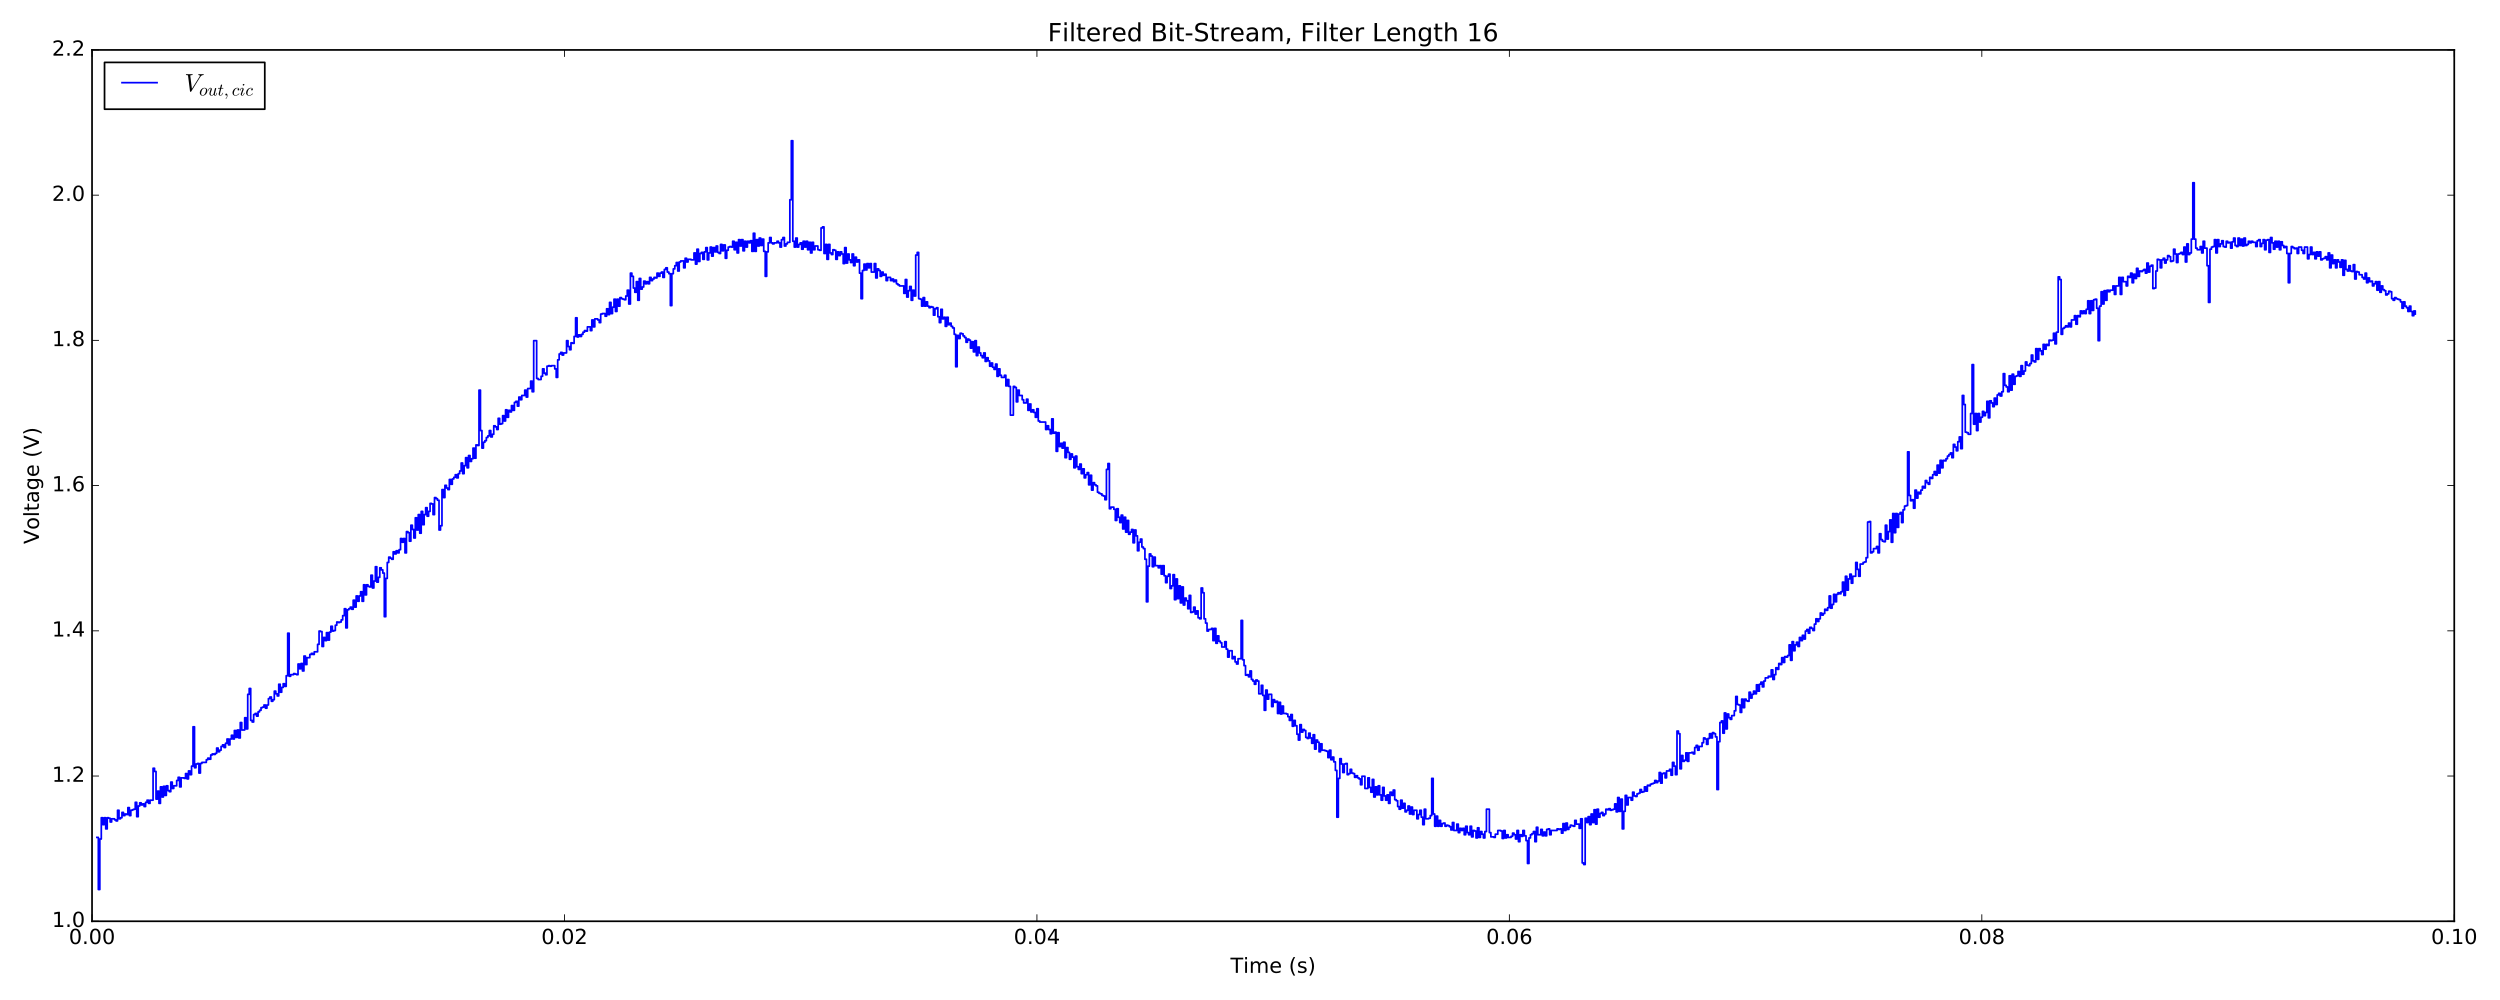 <?xml version="1.0" encoding="utf-8" standalone="no"?>
<!DOCTYPE svg PUBLIC "-//W3C//DTD SVG 1.1//EN"
  "http://www.w3.org/Graphics/SVG/1.1/DTD/svg11.dtd">
<!-- Created with matplotlib (http://matplotlib.org/) -->
<svg height="576pt" version="1.1" viewBox="0 0 1440 576" width="1440pt" xmlns="http://www.w3.org/2000/svg" xmlns:xlink="http://www.w3.org/1999/xlink">
 <defs>
  <style type="text/css">
*{stroke-linecap:butt;stroke-linejoin:round;stroke-miterlimit:100000;}
  </style>
 </defs>
 <g id="figure_1">
  <g id="patch_1">
   <path d="M 0 576 
L 1440 576 
L 1440 0 
L 0 0 
z
" style="fill:#ffffff;"/>
  </g>
  <g id="axes_1">
   <g id="patch_2">
    <path d="M 53.01 530.64 
L 1413.652 530.64 
L 1413.652 28.76 
L 53.01 28.76 
z
" style="fill:#ffffff;"/>
   </g>
   <g id="patch_3">
    <path d="M 53.01 530.64 
L 1413.652 530.64 
" style="fill:none;stroke:#000000;stroke-linecap:square;stroke-linejoin:miter;"/>
   </g>
   <g id="patch_4">
    <path d="M 53.01 530.64 
L 53.01 28.76 
" style="fill:none;stroke:#000000;stroke-linecap:square;stroke-linejoin:miter;"/>
   </g>
   <g id="patch_5">
    <path d="M 53.01 28.76 
L 1413.652 28.76 
" style="fill:none;stroke:#000000;stroke-linecap:square;stroke-linejoin:miter;"/>
   </g>
   <g id="patch_6">
    <path d="M 1413.652 530.64 
L 1413.652 28.76 
" style="fill:none;stroke:#000000;stroke-linecap:square;stroke-linejoin:miter;"/>
   </g>
   <g id="matplotlib.axis_1">
    <g id="xtick_1">
     <g id="line2d_1">
      <defs>
       <path d="M 0 0 
L 0 -4 
" id="me5d5fc7049" style="stroke:#000000;stroke-width:0.5;"/>
      </defs>
      <g>
       <use style="stroke:#000000;stroke-width:0.5;" x="53.01" xlink:href="#me5d5fc7049" y="530.64"/>
      </g>
     </g>
     <g id="line2d_2">
      <defs>
       <path d="M 0 0 
L 0 4 
" id="m8847351b32" style="stroke:#000000;stroke-width:0.5;"/>
      </defs>
      <g>
       <use style="stroke:#000000;stroke-width:0.5;" x="53.01" xlink:href="#m8847351b32" y="28.76"/>
      </g>
     </g>
     <g id="text_1">
      <!-- 0.00 -->
      <defs>
       <path d="M 10.688 12.406 
L 21 12.406 
L 21 0 
L 10.688 0 
z
" id="BitstreamVeraSans-Roman-2e"/>
       <path d="M 31.781 66.406 
Q 24.172 66.406 20.328 58.906 
Q 16.5 51.422 16.5 36.375 
Q 16.5 21.391 20.328 13.891 
Q 24.172 6.391 31.781 6.391 
Q 39.453 6.391 43.281 13.891 
Q 47.125 21.391 47.125 36.375 
Q 47.125 51.422 43.281 58.906 
Q 39.453 66.406 31.781 66.406 
M 31.781 74.219 
Q 44.047 74.219 50.516 64.516 
Q 56.984 54.828 56.984 36.375 
Q 56.984 17.969 50.516 8.266 
Q 44.047 -1.422 31.781 -1.422 
Q 19.531 -1.422 13.062 8.266 
Q 6.594 17.969 6.594 36.375 
Q 6.594 54.828 13.062 64.516 
Q 19.531 74.219 31.781 74.219 
" id="BitstreamVeraSans-Roman-30"/>
      </defs>
      <g transform="translate(39.651 543.758)scale(0.12 -0.12)">
       <use xlink:href="#BitstreamVeraSans-Roman-30"/>
       <use x="63.623" xlink:href="#BitstreamVeraSans-Roman-2e"/>
       <use x="95.41" xlink:href="#BitstreamVeraSans-Roman-30"/>
       <use x="159.033" xlink:href="#BitstreamVeraSans-Roman-30"/>
      </g>
     </g>
    </g>
    <g id="xtick_2">
     <g id="line2d_3">
      <g>
       <use style="stroke:#000000;stroke-width:0.5;" x="325.139" xlink:href="#me5d5fc7049" y="530.64"/>
      </g>
     </g>
     <g id="line2d_4">
      <g>
       <use style="stroke:#000000;stroke-width:0.5;" x="325.139" xlink:href="#m8847351b32" y="28.76"/>
      </g>
     </g>
     <g id="text_2">
      <!-- 0.02 -->
      <defs>
       <path d="M 19.188 8.297 
L 53.609 8.297 
L 53.609 0 
L 7.328 0 
L 7.328 8.297 
Q 12.938 14.109 22.625 23.891 
Q 32.328 33.688 34.812 36.531 
Q 39.547 41.844 41.422 45.531 
Q 43.312 49.219 43.312 52.781 
Q 43.312 58.594 39.234 62.25 
Q 35.156 65.922 28.609 65.922 
Q 23.969 65.922 18.812 64.312 
Q 13.672 62.703 7.812 59.422 
L 7.812 69.391 
Q 13.766 71.781 18.938 73 
Q 24.125 74.219 28.422 74.219 
Q 39.75 74.219 46.484 68.547 
Q 53.219 62.891 53.219 53.422 
Q 53.219 48.922 51.531 44.891 
Q 49.859 40.875 45.406 35.406 
Q 44.188 33.984 37.641 27.219 
Q 31.109 20.453 19.188 8.297 
" id="BitstreamVeraSans-Roman-32"/>
      </defs>
      <g transform="translate(311.779 543.758)scale(0.12 -0.12)">
       <use xlink:href="#BitstreamVeraSans-Roman-30"/>
       <use x="63.623" xlink:href="#BitstreamVeraSans-Roman-2e"/>
       <use x="95.41" xlink:href="#BitstreamVeraSans-Roman-30"/>
       <use x="159.033" xlink:href="#BitstreamVeraSans-Roman-32"/>
      </g>
     </g>
    </g>
    <g id="xtick_3">
     <g id="line2d_5">
      <g>
       <use style="stroke:#000000;stroke-width:0.5;" x="597.267" xlink:href="#me5d5fc7049" y="530.64"/>
      </g>
     </g>
     <g id="line2d_6">
      <g>
       <use style="stroke:#000000;stroke-width:0.5;" x="597.267" xlink:href="#m8847351b32" y="28.76"/>
      </g>
     </g>
     <g id="text_3">
      <!-- 0.04 -->
      <defs>
       <path d="M 37.797 64.312 
L 12.891 25.391 
L 37.797 25.391 
z
M 35.203 72.906 
L 47.609 72.906 
L 47.609 25.391 
L 58.016 25.391 
L 58.016 17.188 
L 47.609 17.188 
L 47.609 0 
L 37.797 0 
L 37.797 17.188 
L 4.891 17.188 
L 4.891 26.703 
z
" id="BitstreamVeraSans-Roman-34"/>
      </defs>
      <g transform="translate(583.908 543.758)scale(0.12 -0.12)">
       <use xlink:href="#BitstreamVeraSans-Roman-30"/>
       <use x="63.623" xlink:href="#BitstreamVeraSans-Roman-2e"/>
       <use x="95.41" xlink:href="#BitstreamVeraSans-Roman-30"/>
       <use x="159.033" xlink:href="#BitstreamVeraSans-Roman-34"/>
      </g>
     </g>
    </g>
    <g id="xtick_4">
     <g id="line2d_7">
      <g>
       <use style="stroke:#000000;stroke-width:0.5;" x="869.395" xlink:href="#me5d5fc7049" y="530.64"/>
      </g>
     </g>
     <g id="line2d_8">
      <g>
       <use style="stroke:#000000;stroke-width:0.5;" x="869.395" xlink:href="#m8847351b32" y="28.76"/>
      </g>
     </g>
     <g id="text_4">
      <!-- 0.06 -->
      <defs>
       <path d="M 33.016 40.375 
Q 26.375 40.375 22.484 35.828 
Q 18.609 31.297 18.609 23.391 
Q 18.609 15.531 22.484 10.953 
Q 26.375 6.391 33.016 6.391 
Q 39.656 6.391 43.531 10.953 
Q 47.406 15.531 47.406 23.391 
Q 47.406 31.297 43.531 35.828 
Q 39.656 40.375 33.016 40.375 
M 52.594 71.297 
L 52.594 62.312 
Q 48.875 64.062 45.094 64.984 
Q 41.312 65.922 37.594 65.922 
Q 27.828 65.922 22.672 59.328 
Q 17.531 52.734 16.797 39.406 
Q 19.672 43.656 24.016 45.922 
Q 28.375 48.188 33.594 48.188 
Q 44.578 48.188 50.953 41.516 
Q 57.328 34.859 57.328 23.391 
Q 57.328 12.156 50.688 5.359 
Q 44.047 -1.422 33.016 -1.422 
Q 20.359 -1.422 13.672 8.266 
Q 6.984 17.969 6.984 36.375 
Q 6.984 53.656 15.188 63.938 
Q 23.391 74.219 37.203 74.219 
Q 40.922 74.219 44.703 73.484 
Q 48.484 72.75 52.594 71.297 
" id="BitstreamVeraSans-Roman-36"/>
      </defs>
      <g transform="translate(856.036 543.758)scale(0.12 -0.12)">
       <use xlink:href="#BitstreamVeraSans-Roman-30"/>
       <use x="63.623" xlink:href="#BitstreamVeraSans-Roman-2e"/>
       <use x="95.41" xlink:href="#BitstreamVeraSans-Roman-30"/>
       <use x="159.033" xlink:href="#BitstreamVeraSans-Roman-36"/>
      </g>
     </g>
    </g>
    <g id="xtick_5">
     <g id="line2d_9">
      <g>
       <use style="stroke:#000000;stroke-width:0.5;" x="1141.524" xlink:href="#me5d5fc7049" y="530.64"/>
      </g>
     </g>
     <g id="line2d_10">
      <g>
       <use style="stroke:#000000;stroke-width:0.5;" x="1141.524" xlink:href="#m8847351b32" y="28.76"/>
      </g>
     </g>
     <g id="text_5">
      <!-- 0.08 -->
      <defs>
       <path d="M 31.781 34.625 
Q 24.75 34.625 20.719 30.859 
Q 16.703 27.094 16.703 20.516 
Q 16.703 13.922 20.719 10.156 
Q 24.75 6.391 31.781 6.391 
Q 38.812 6.391 42.859 10.172 
Q 46.922 13.969 46.922 20.516 
Q 46.922 27.094 42.891 30.859 
Q 38.875 34.625 31.781 34.625 
M 21.922 38.812 
Q 15.578 40.375 12.031 44.719 
Q 8.5 49.078 8.5 55.328 
Q 8.5 64.062 14.719 69.141 
Q 20.953 74.219 31.781 74.219 
Q 42.672 74.219 48.875 69.141 
Q 55.078 64.062 55.078 55.328 
Q 55.078 49.078 51.531 44.719 
Q 48 40.375 41.703 38.812 
Q 48.828 37.156 52.797 32.312 
Q 56.781 27.484 56.781 20.516 
Q 56.781 9.906 50.312 4.234 
Q 43.844 -1.422 31.781 -1.422 
Q 19.734 -1.422 13.25 4.234 
Q 6.781 9.906 6.781 20.516 
Q 6.781 27.484 10.781 32.312 
Q 14.797 37.156 21.922 38.812 
M 18.312 54.391 
Q 18.312 48.734 21.844 45.562 
Q 25.391 42.391 31.781 42.391 
Q 38.141 42.391 41.719 45.562 
Q 45.312 48.734 45.312 54.391 
Q 45.312 60.062 41.719 63.234 
Q 38.141 66.406 31.781 66.406 
Q 25.391 66.406 21.844 63.234 
Q 18.312 60.062 18.312 54.391 
" id="BitstreamVeraSans-Roman-38"/>
      </defs>
      <g transform="translate(1128.165 543.758)scale(0.12 -0.12)">
       <use xlink:href="#BitstreamVeraSans-Roman-30"/>
       <use x="63.623" xlink:href="#BitstreamVeraSans-Roman-2e"/>
       <use x="95.41" xlink:href="#BitstreamVeraSans-Roman-30"/>
       <use x="159.033" xlink:href="#BitstreamVeraSans-Roman-38"/>
      </g>
     </g>
    </g>
    <g id="xtick_6">
     <g id="line2d_11">
      <g>
       <use style="stroke:#000000;stroke-width:0.5;" x="1413.652" xlink:href="#me5d5fc7049" y="530.64"/>
      </g>
     </g>
     <g id="line2d_12">
      <g>
       <use style="stroke:#000000;stroke-width:0.5;" x="1413.652" xlink:href="#m8847351b32" y="28.76"/>
      </g>
     </g>
     <g id="text_6">
      <!-- 0.10 -->
      <defs>
       <path d="M 12.406 8.297 
L 28.516 8.297 
L 28.516 63.922 
L 10.984 60.406 
L 10.984 69.391 
L 28.422 72.906 
L 38.281 72.906 
L 38.281 8.297 
L 54.391 8.297 
L 54.391 0 
L 12.406 0 
z
" id="BitstreamVeraSans-Roman-31"/>
      </defs>
      <g transform="translate(1400.293 543.758)scale(0.12 -0.12)">
       <use xlink:href="#BitstreamVeraSans-Roman-30"/>
       <use x="63.623" xlink:href="#BitstreamVeraSans-Roman-2e"/>
       <use x="95.41" xlink:href="#BitstreamVeraSans-Roman-31"/>
       <use x="159.033" xlink:href="#BitstreamVeraSans-Roman-30"/>
      </g>
     </g>
    </g>
    <g id="text_7">
     <!-- Time (s) -->
     <defs>
      <path d="M 52 44.188 
Q 55.375 50.25 60.062 53.125 
Q 64.75 56 71.094 56 
Q 79.641 56 84.281 50.016 
Q 88.922 44.047 88.922 33.016 
L 88.922 0 
L 79.891 0 
L 79.891 32.719 
Q 79.891 40.578 77.094 44.375 
Q 74.312 48.188 68.609 48.188 
Q 61.625 48.188 57.562 43.547 
Q 53.516 38.922 53.516 30.906 
L 53.516 0 
L 44.484 0 
L 44.484 32.719 
Q 44.484 40.625 41.703 44.406 
Q 38.922 48.188 33.109 48.188 
Q 26.219 48.188 22.156 43.531 
Q 18.109 38.875 18.109 30.906 
L 18.109 0 
L 9.078 0 
L 9.078 54.688 
L 18.109 54.688 
L 18.109 46.188 
Q 21.188 51.219 25.484 53.609 
Q 29.781 56 35.688 56 
Q 41.656 56 45.828 52.969 
Q 50 49.953 52 44.188 
" id="BitstreamVeraSans-Roman-6d"/>
      <path d="M 44.281 53.078 
L 44.281 44.578 
Q 40.484 46.531 36.375 47.5 
Q 32.281 48.484 27.875 48.484 
Q 21.188 48.484 17.844 46.438 
Q 14.5 44.391 14.5 40.281 
Q 14.5 37.156 16.891 35.375 
Q 19.281 33.594 26.516 31.984 
L 29.594 31.297 
Q 39.156 29.25 43.188 25.516 
Q 47.219 21.781 47.219 15.094 
Q 47.219 7.469 41.188 3.016 
Q 35.156 -1.422 24.609 -1.422 
Q 20.219 -1.422 15.453 -0.562 
Q 10.688 0.297 5.422 2 
L 5.422 11.281 
Q 10.406 8.688 15.234 7.391 
Q 20.062 6.109 24.812 6.109 
Q 31.156 6.109 34.562 8.281 
Q 37.984 10.453 37.984 14.406 
Q 37.984 18.062 35.516 20.016 
Q 33.062 21.969 24.703 23.781 
L 21.578 24.516 
Q 13.234 26.266 9.516 29.906 
Q 5.812 33.547 5.812 39.891 
Q 5.812 47.609 11.281 51.797 
Q 16.75 56 26.812 56 
Q 31.781 56 36.172 55.266 
Q 40.578 54.547 44.281 53.078 
" id="BitstreamVeraSans-Roman-73"/>
      <path d="M -0.297 72.906 
L 61.375 72.906 
L 61.375 64.594 
L 35.5 64.594 
L 35.5 0 
L 25.594 0 
L 25.594 64.594 
L -0.297 64.594 
z
" id="BitstreamVeraSans-Roman-54"/>
      <path d="M 31 75.875 
Q 24.469 64.656 21.281 53.656 
Q 18.109 42.672 18.109 31.391 
Q 18.109 20.125 21.312 9.062 
Q 24.516 -2 31 -13.188 
L 23.188 -13.188 
Q 15.875 -1.703 12.234 9.375 
Q 8.594 20.453 8.594 31.391 
Q 8.594 42.281 12.203 53.312 
Q 15.828 64.359 23.188 75.875 
z
" id="BitstreamVeraSans-Roman-28"/>
      <path d="M 9.422 54.688 
L 18.406 54.688 
L 18.406 0 
L 9.422 0 
z
M 9.422 75.984 
L 18.406 75.984 
L 18.406 64.594 
L 9.422 64.594 
z
" id="BitstreamVeraSans-Roman-69"/>
      <path d="M 56.203 29.594 
L 56.203 25.203 
L 14.891 25.203 
Q 15.484 15.922 20.484 11.062 
Q 25.484 6.203 34.422 6.203 
Q 39.594 6.203 44.453 7.469 
Q 49.312 8.734 54.109 11.281 
L 54.109 2.781 
Q 49.266 0.734 44.188 -0.344 
Q 39.109 -1.422 33.891 -1.422 
Q 20.797 -1.422 13.156 6.188 
Q 5.516 13.812 5.516 26.812 
Q 5.516 40.234 12.766 48.109 
Q 20.016 56 32.328 56 
Q 43.359 56 49.781 48.891 
Q 56.203 41.797 56.203 29.594 
M 47.219 32.234 
Q 47.125 39.594 43.094 43.984 
Q 39.062 48.391 32.422 48.391 
Q 24.906 48.391 20.391 44.141 
Q 15.875 39.891 15.188 32.172 
z
" id="BitstreamVeraSans-Roman-65"/>
      <path d="M 8.016 75.875 
L 15.828 75.875 
Q 23.141 64.359 26.781 53.312 
Q 30.422 42.281 30.422 31.391 
Q 30.422 20.453 26.781 9.375 
Q 23.141 -1.703 15.828 -13.188 
L 8.016 -13.188 
Q 14.5 -2 17.703 9.062 
Q 20.906 20.125 20.906 31.391 
Q 20.906 42.672 17.703 53.656 
Q 14.5 64.656 8.016 75.875 
" id="BitstreamVeraSans-Roman-29"/>
      <path id="BitstreamVeraSans-Roman-20"/>
     </defs>
     <g transform="translate(708.752 560.372)scale(0.12 -0.12)">
      <use xlink:href="#BitstreamVeraSans-Roman-54"/>
      <use x="61.037" xlink:href="#BitstreamVeraSans-Roman-69"/>
      <use x="88.82" xlink:href="#BitstreamVeraSans-Roman-6d"/>
      <use x="186.232" xlink:href="#BitstreamVeraSans-Roman-65"/>
      <use x="247.756" xlink:href="#BitstreamVeraSans-Roman-20"/>
      <use x="279.543" xlink:href="#BitstreamVeraSans-Roman-28"/>
      <use x="318.557" xlink:href="#BitstreamVeraSans-Roman-73"/>
      <use x="370.656" xlink:href="#BitstreamVeraSans-Roman-29"/>
     </g>
    </g>
   </g>
   <g id="matplotlib.axis_2">
    <g id="ytick_1">
     <g id="line2d_13">
      <defs>
       <path d="M 0 0 
L 4 0 
" id="mfc9409d44f" style="stroke:#000000;stroke-width:0.5;"/>
      </defs>
      <g>
       <use style="stroke:#000000;stroke-width:0.5;" x="53.01" xlink:href="#mfc9409d44f" y="530.64"/>
      </g>
     </g>
     <g id="line2d_14">
      <defs>
       <path d="M 0 0 
L -4 0 
" id="mdb5865867a" style="stroke:#000000;stroke-width:0.5;"/>
      </defs>
      <g>
       <use style="stroke:#000000;stroke-width:0.5;" x="1413.652" xlink:href="#mdb5865867a" y="530.64"/>
      </g>
     </g>
     <g id="text_8">
      <!-- 1.0 -->
      <g transform="translate(29.926 533.951)scale(0.12 -0.12)">
       <use xlink:href="#BitstreamVeraSans-Roman-31"/>
       <use x="63.623" xlink:href="#BitstreamVeraSans-Roman-2e"/>
       <use x="95.41" xlink:href="#BitstreamVeraSans-Roman-30"/>
      </g>
     </g>
    </g>
    <g id="ytick_2">
     <g id="line2d_15">
      <g>
       <use style="stroke:#000000;stroke-width:0.5;" x="53.01" xlink:href="#mfc9409d44f" y="446.993"/>
      </g>
     </g>
     <g id="line2d_16">
      <g>
       <use style="stroke:#000000;stroke-width:0.5;" x="1413.652" xlink:href="#mdb5865867a" y="446.993"/>
      </g>
     </g>
     <g id="text_9">
      <!-- 1.2 -->
      <g transform="translate(29.926 450.305)scale(0.12 -0.12)">
       <use xlink:href="#BitstreamVeraSans-Roman-31"/>
       <use x="63.623" xlink:href="#BitstreamVeraSans-Roman-2e"/>
       <use x="95.41" xlink:href="#BitstreamVeraSans-Roman-32"/>
      </g>
     </g>
    </g>
    <g id="ytick_3">
     <g id="line2d_17">
      <g>
       <use style="stroke:#000000;stroke-width:0.5;" x="53.01" xlink:href="#mfc9409d44f" y="363.347"/>
      </g>
     </g>
     <g id="line2d_18">
      <g>
       <use style="stroke:#000000;stroke-width:0.5;" x="1413.652" xlink:href="#mdb5865867a" y="363.347"/>
      </g>
     </g>
     <g id="text_10">
      <!-- 1.4 -->
      <g transform="translate(29.926 366.658)scale(0.12 -0.12)">
       <use xlink:href="#BitstreamVeraSans-Roman-31"/>
       <use x="63.623" xlink:href="#BitstreamVeraSans-Roman-2e"/>
       <use x="95.41" xlink:href="#BitstreamVeraSans-Roman-34"/>
      </g>
     </g>
    </g>
    <g id="ytick_4">
     <g id="line2d_19">
      <g>
       <use style="stroke:#000000;stroke-width:0.5;" x="53.01" xlink:href="#mfc9409d44f" y="279.7"/>
      </g>
     </g>
     <g id="line2d_20">
      <g>
       <use style="stroke:#000000;stroke-width:0.5;" x="1413.652" xlink:href="#mdb5865867a" y="279.7"/>
      </g>
     </g>
     <g id="text_11">
      <!-- 1.6 -->
      <g transform="translate(29.926 283.011)scale(0.12 -0.12)">
       <use xlink:href="#BitstreamVeraSans-Roman-31"/>
       <use x="63.623" xlink:href="#BitstreamVeraSans-Roman-2e"/>
       <use x="95.41" xlink:href="#BitstreamVeraSans-Roman-36"/>
      </g>
     </g>
    </g>
    <g id="ytick_5">
     <g id="line2d_21">
      <g>
       <use style="stroke:#000000;stroke-width:0.5;" x="53.01" xlink:href="#mfc9409d44f" y="196.053"/>
      </g>
     </g>
     <g id="line2d_22">
      <g>
       <use style="stroke:#000000;stroke-width:0.5;" x="1413.652" xlink:href="#mdb5865867a" y="196.053"/>
      </g>
     </g>
     <g id="text_12">
      <!-- 1.8 -->
      <g transform="translate(29.926 199.365)scale(0.12 -0.12)">
       <use xlink:href="#BitstreamVeraSans-Roman-31"/>
       <use x="63.623" xlink:href="#BitstreamVeraSans-Roman-2e"/>
       <use x="95.41" xlink:href="#BitstreamVeraSans-Roman-38"/>
      </g>
     </g>
    </g>
    <g id="ytick_6">
     <g id="line2d_23">
      <g>
       <use style="stroke:#000000;stroke-width:0.5;" x="53.01" xlink:href="#mfc9409d44f" y="112.407"/>
      </g>
     </g>
     <g id="line2d_24">
      <g>
       <use style="stroke:#000000;stroke-width:0.5;" x="1413.652" xlink:href="#mdb5865867a" y="112.407"/>
      </g>
     </g>
     <g id="text_13">
      <!-- 2.0 -->
      <g transform="translate(29.926 115.718)scale(0.12 -0.12)">
       <use xlink:href="#BitstreamVeraSans-Roman-32"/>
       <use x="63.623" xlink:href="#BitstreamVeraSans-Roman-2e"/>
       <use x="95.41" xlink:href="#BitstreamVeraSans-Roman-30"/>
      </g>
     </g>
    </g>
    <g id="ytick_7">
     <g id="line2d_25">
      <g>
       <use style="stroke:#000000;stroke-width:0.5;" x="53.01" xlink:href="#mfc9409d44f" y="28.76"/>
      </g>
     </g>
     <g id="line2d_26">
      <g>
       <use style="stroke:#000000;stroke-width:0.5;" x="1413.652" xlink:href="#mdb5865867a" y="28.76"/>
      </g>
     </g>
     <g id="text_14">
      <!-- 2.2 -->
      <g transform="translate(29.926 32.071)scale(0.12 -0.12)">
       <use xlink:href="#BitstreamVeraSans-Roman-32"/>
       <use x="63.623" xlink:href="#BitstreamVeraSans-Roman-2e"/>
       <use x="95.41" xlink:href="#BitstreamVeraSans-Roman-32"/>
      </g>
     </g>
    </g>
    <g id="text_15">
     <!-- Voltage (V) -->
     <defs>
      <path d="M 34.281 27.484 
Q 23.391 27.484 19.188 25 
Q 14.984 22.516 14.984 16.5 
Q 14.984 11.719 18.141 8.906 
Q 21.297 6.109 26.703 6.109 
Q 34.188 6.109 38.703 11.406 
Q 43.219 16.703 43.219 25.484 
L 43.219 27.484 
z
M 52.203 31.203 
L 52.203 0 
L 43.219 0 
L 43.219 8.297 
Q 40.141 3.328 35.547 0.953 
Q 30.953 -1.422 24.312 -1.422 
Q 15.922 -1.422 10.953 3.297 
Q 6 8.016 6 15.922 
Q 6 25.141 12.172 29.828 
Q 18.359 34.516 30.609 34.516 
L 43.219 34.516 
L 43.219 35.406 
Q 43.219 41.609 39.141 45 
Q 35.062 48.391 27.688 48.391 
Q 23 48.391 18.547 47.266 
Q 14.109 46.141 10.016 43.891 
L 10.016 52.203 
Q 14.938 54.109 19.578 55.047 
Q 24.219 56 28.609 56 
Q 40.484 56 46.344 49.844 
Q 52.203 43.703 52.203 31.203 
" id="BitstreamVeraSans-Roman-61"/>
      <path d="M 30.609 48.391 
Q 23.391 48.391 19.188 42.75 
Q 14.984 37.109 14.984 27.297 
Q 14.984 17.484 19.156 11.844 
Q 23.344 6.203 30.609 6.203 
Q 37.797 6.203 41.984 11.859 
Q 46.188 17.531 46.188 27.297 
Q 46.188 37.016 41.984 42.703 
Q 37.797 48.391 30.609 48.391 
M 30.609 56 
Q 42.328 56 49.016 48.375 
Q 55.719 40.766 55.719 27.297 
Q 55.719 13.875 49.016 6.219 
Q 42.328 -1.422 30.609 -1.422 
Q 18.844 -1.422 12.172 6.219 
Q 5.516 13.875 5.516 27.297 
Q 5.516 40.766 12.172 48.375 
Q 18.844 56 30.609 56 
" id="BitstreamVeraSans-Roman-6f"/>
      <path d="M 45.406 27.984 
Q 45.406 37.75 41.375 43.109 
Q 37.359 48.484 30.078 48.484 
Q 22.859 48.484 18.828 43.109 
Q 14.797 37.75 14.797 27.984 
Q 14.797 18.266 18.828 12.891 
Q 22.859 7.516 30.078 7.516 
Q 37.359 7.516 41.375 12.891 
Q 45.406 18.266 45.406 27.984 
M 54.391 6.781 
Q 54.391 -7.172 48.188 -13.984 
Q 42 -20.797 29.203 -20.797 
Q 24.469 -20.797 20.266 -20.094 
Q 16.062 -19.391 12.109 -17.922 
L 12.109 -9.188 
Q 16.062 -11.328 19.922 -12.344 
Q 23.781 -13.375 27.781 -13.375 
Q 36.625 -13.375 41.016 -8.766 
Q 45.406 -4.156 45.406 5.172 
L 45.406 9.625 
Q 42.625 4.781 38.281 2.391 
Q 33.938 0 27.875 0 
Q 17.828 0 11.672 7.656 
Q 5.516 15.328 5.516 27.984 
Q 5.516 40.672 11.672 48.328 
Q 17.828 56 27.875 56 
Q 33.938 56 38.281 53.609 
Q 42.625 51.219 45.406 46.391 
L 45.406 54.688 
L 54.391 54.688 
z
" id="BitstreamVeraSans-Roman-67"/>
      <path d="M 28.609 0 
L 0.781 72.906 
L 11.078 72.906 
L 34.188 11.531 
L 57.328 72.906 
L 67.578 72.906 
L 39.797 0 
z
" id="BitstreamVeraSans-Roman-56"/>
      <path d="M 18.312 70.219 
L 18.312 54.688 
L 36.812 54.688 
L 36.812 47.703 
L 18.312 47.703 
L 18.312 18.016 
Q 18.312 11.328 20.141 9.422 
Q 21.969 7.516 27.594 7.516 
L 36.812 7.516 
L 36.812 0 
L 27.594 0 
Q 17.188 0 13.234 3.875 
Q 9.281 7.766 9.281 18.016 
L 9.281 47.703 
L 2.688 47.703 
L 2.688 54.688 
L 9.281 54.688 
L 9.281 70.219 
z
" id="BitstreamVeraSans-Roman-74"/>
      <path d="M 9.422 75.984 
L 18.406 75.984 
L 18.406 0 
L 9.422 0 
z
" id="BitstreamVeraSans-Roman-6c"/>
     </defs>
     <g transform="translate(22.431 313.359)rotate(-90.0)scale(0.12 -0.12)">
      <use xlink:href="#BitstreamVeraSans-Roman-56"/>
      <use x="68.299" xlink:href="#BitstreamVeraSans-Roman-6f"/>
      <use x="129.48" xlink:href="#BitstreamVeraSans-Roman-6c"/>
      <use x="157.264" xlink:href="#BitstreamVeraSans-Roman-74"/>
      <use x="196.473" xlink:href="#BitstreamVeraSans-Roman-61"/>
      <use x="257.752" xlink:href="#BitstreamVeraSans-Roman-67"/>
      <use x="321.229" xlink:href="#BitstreamVeraSans-Roman-65"/>
      <use x="382.752" xlink:href="#BitstreamVeraSans-Roman-20"/>
      <use x="414.539" xlink:href="#BitstreamVeraSans-Roman-28"/>
      <use x="453.553" xlink:href="#BitstreamVeraSans-Roman-56"/>
      <use x="521.961" xlink:href="#BitstreamVeraSans-Roman-29"/>
     </g>
    </g>
   </g>
   <g id="text_16">
    <!-- Filtered Bit-Stream, Filter Length 16 -->
    <defs>
     <path d="M 41.109 46.297 
Q 39.594 47.172 37.812 47.578 
Q 36.031 48 33.891 48 
Q 26.266 48 22.188 43.047 
Q 18.109 38.094 18.109 28.812 
L 18.109 0 
L 9.078 0 
L 9.078 54.688 
L 18.109 54.688 
L 18.109 46.188 
Q 20.953 51.172 25.484 53.578 
Q 30.031 56 36.531 56 
Q 37.453 56 38.578 55.875 
Q 39.703 55.766 41.062 55.516 
z
" id="BitstreamVeraSans-Roman-72"/>
     <path d="M 45.406 46.391 
L 45.406 75.984 
L 54.391 75.984 
L 54.391 0 
L 45.406 0 
L 45.406 8.203 
Q 42.578 3.328 38.25 0.953 
Q 33.938 -1.422 27.875 -1.422 
Q 17.969 -1.422 11.734 6.484 
Q 5.516 14.406 5.516 27.297 
Q 5.516 40.188 11.734 48.094 
Q 17.969 56 27.875 56 
Q 33.938 56 38.25 53.625 
Q 42.578 51.266 45.406 46.391 
M 14.797 27.297 
Q 14.797 17.391 18.875 11.75 
Q 22.953 6.109 30.078 6.109 
Q 37.203 6.109 41.297 11.75 
Q 45.406 17.391 45.406 27.297 
Q 45.406 37.203 41.297 42.844 
Q 37.203 48.484 30.078 48.484 
Q 22.953 48.484 18.875 42.844 
Q 14.797 37.203 14.797 27.297 
" id="BitstreamVeraSans-Roman-64"/>
     <path d="M 54.891 33.016 
L 54.891 0 
L 45.906 0 
L 45.906 32.719 
Q 45.906 40.484 42.875 44.328 
Q 39.844 48.188 33.797 48.188 
Q 26.516 48.188 22.312 43.547 
Q 18.109 38.922 18.109 30.906 
L 18.109 0 
L 9.078 0 
L 9.078 54.688 
L 18.109 54.688 
L 18.109 46.188 
Q 21.344 51.125 25.703 53.562 
Q 30.078 56 35.797 56 
Q 45.219 56 50.047 50.172 
Q 54.891 44.344 54.891 33.016 
" id="BitstreamVeraSans-Roman-6e"/>
     <path d="M 53.516 70.516 
L 53.516 60.891 
Q 47.906 63.578 42.922 64.891 
Q 37.938 66.219 33.297 66.219 
Q 25.25 66.219 20.875 63.094 
Q 16.5 59.969 16.5 54.203 
Q 16.5 49.359 19.406 46.891 
Q 22.312 44.438 30.422 42.922 
L 36.375 41.703 
Q 47.406 39.594 52.656 34.297 
Q 57.906 29 57.906 20.125 
Q 57.906 9.516 50.797 4.047 
Q 43.703 -1.422 29.984 -1.422 
Q 24.812 -1.422 18.969 -0.25 
Q 13.141 0.922 6.891 3.219 
L 6.891 13.375 
Q 12.891 10.016 18.656 8.297 
Q 24.422 6.594 29.984 6.594 
Q 38.422 6.594 43.016 9.906 
Q 47.609 13.234 47.609 19.391 
Q 47.609 24.75 44.312 27.781 
Q 41.016 30.812 33.5 32.328 
L 27.484 33.5 
Q 16.453 35.688 11.516 40.375 
Q 6.594 45.062 6.594 53.422 
Q 6.594 63.094 13.406 68.656 
Q 20.219 74.219 32.172 74.219 
Q 37.312 74.219 42.625 73.281 
Q 47.953 72.359 53.516 70.516 
" id="BitstreamVeraSans-Roman-53"/>
     <path d="M 9.812 72.906 
L 19.672 72.906 
L 19.672 8.297 
L 55.172 8.297 
L 55.172 0 
L 9.812 0 
z
" id="BitstreamVeraSans-Roman-4c"/>
     <path d="M 54.891 33.016 
L 54.891 0 
L 45.906 0 
L 45.906 32.719 
Q 45.906 40.484 42.875 44.328 
Q 39.844 48.188 33.797 48.188 
Q 26.516 48.188 22.312 43.547 
Q 18.109 38.922 18.109 30.906 
L 18.109 0 
L 9.078 0 
L 9.078 75.984 
L 18.109 75.984 
L 18.109 46.188 
Q 21.344 51.125 25.703 53.562 
Q 30.078 56 35.797 56 
Q 45.219 56 50.047 50.172 
Q 54.891 44.344 54.891 33.016 
" id="BitstreamVeraSans-Roman-68"/>
     <path d="M 11.719 12.406 
L 22.016 12.406 
L 22.016 4 
L 14.016 -11.625 
L 7.719 -11.625 
L 11.719 4 
z
" id="BitstreamVeraSans-Roman-2c"/>
     <path d="M 19.672 34.812 
L 19.672 8.109 
L 35.5 8.109 
Q 43.453 8.109 47.281 11.406 
Q 51.125 14.703 51.125 21.484 
Q 51.125 28.328 47.281 31.562 
Q 43.453 34.812 35.5 34.812 
z
M 19.672 64.797 
L 19.672 42.828 
L 34.281 42.828 
Q 41.5 42.828 45.031 45.531 
Q 48.578 48.25 48.578 53.812 
Q 48.578 59.328 45.031 62.062 
Q 41.5 64.797 34.281 64.797 
z
M 9.812 72.906 
L 35.016 72.906 
Q 46.297 72.906 52.391 68.219 
Q 58.5 63.531 58.5 54.891 
Q 58.5 48.188 55.375 44.234 
Q 52.25 40.281 46.188 39.312 
Q 53.469 37.75 57.5 32.781 
Q 61.531 27.828 61.531 20.406 
Q 61.531 10.641 54.891 5.312 
Q 48.25 0 35.984 0 
L 9.812 0 
z
" id="BitstreamVeraSans-Roman-42"/>
     <path d="M 9.812 72.906 
L 51.703 72.906 
L 51.703 64.594 
L 19.672 64.594 
L 19.672 43.109 
L 48.578 43.109 
L 48.578 34.812 
L 19.672 34.812 
L 19.672 0 
L 9.812 0 
z
" id="BitstreamVeraSans-Roman-46"/>
     <path d="M 4.891 31.391 
L 31.203 31.391 
L 31.203 23.391 
L 4.891 23.391 
z
" id="BitstreamVeraSans-Roman-2d"/>
    </defs>
    <g transform="translate(603.509 23.76)scale(0.144 -0.144)">
     <use xlink:href="#BitstreamVeraSans-Roman-46"/>
     <use x="57.41" xlink:href="#BitstreamVeraSans-Roman-69"/>
     <use x="85.193" xlink:href="#BitstreamVeraSans-Roman-6c"/>
     <use x="112.977" xlink:href="#BitstreamVeraSans-Roman-74"/>
     <use x="152.186" xlink:href="#BitstreamVeraSans-Roman-65"/>
     <use x="213.709" xlink:href="#BitstreamVeraSans-Roman-72"/>
     <use x="254.791" xlink:href="#BitstreamVeraSans-Roman-65"/>
     <use x="316.314" xlink:href="#BitstreamVeraSans-Roman-64"/>
     <use x="379.791" xlink:href="#BitstreamVeraSans-Roman-20"/>
     <use x="411.578" xlink:href="#BitstreamVeraSans-Roman-42"/>
     <use x="480.182" xlink:href="#BitstreamVeraSans-Roman-69"/>
     <use x="507.965" xlink:href="#BitstreamVeraSans-Roman-74"/>
     <use x="547.174" xlink:href="#BitstreamVeraSans-Roman-2d"/>
     <use x="583.258" xlink:href="#BitstreamVeraSans-Roman-53"/>
     <use x="646.734" xlink:href="#BitstreamVeraSans-Roman-74"/>
     <use x="685.943" xlink:href="#BitstreamVeraSans-Roman-72"/>
     <use x="727.025" xlink:href="#BitstreamVeraSans-Roman-65"/>
     <use x="788.549" xlink:href="#BitstreamVeraSans-Roman-61"/>
     <use x="849.828" xlink:href="#BitstreamVeraSans-Roman-6d"/>
     <use x="947.24" xlink:href="#BitstreamVeraSans-Roman-2c"/>
     <use x="979.027" xlink:href="#BitstreamVeraSans-Roman-20"/>
     <use x="1010.814" xlink:href="#BitstreamVeraSans-Roman-46"/>
     <use x="1068.225" xlink:href="#BitstreamVeraSans-Roman-69"/>
     <use x="1096.008" xlink:href="#BitstreamVeraSans-Roman-6c"/>
     <use x="1123.791" xlink:href="#BitstreamVeraSans-Roman-74"/>
     <use x="1163.0" xlink:href="#BitstreamVeraSans-Roman-65"/>
     <use x="1224.523" xlink:href="#BitstreamVeraSans-Roman-72"/>
     <use x="1265.637" xlink:href="#BitstreamVeraSans-Roman-20"/>
     <use x="1297.424" xlink:href="#BitstreamVeraSans-Roman-4c"/>
     <use x="1353.121" xlink:href="#BitstreamVeraSans-Roman-65"/>
     <use x="1414.645" xlink:href="#BitstreamVeraSans-Roman-6e"/>
     <use x="1478.023" xlink:href="#BitstreamVeraSans-Roman-67"/>
     <use x="1541.5" xlink:href="#BitstreamVeraSans-Roman-74"/>
     <use x="1580.709" xlink:href="#BitstreamVeraSans-Roman-68"/>
     <use x="1644.088" xlink:href="#BitstreamVeraSans-Roman-20"/>
     <use x="1675.875" xlink:href="#BitstreamVeraSans-Roman-31"/>
     <use x="1739.498" xlink:href="#BitstreamVeraSans-Roman-36"/>
    </g>
   </g>
   <g id="line2d_27">
    <path clip-path="url(#pb5784ee337)" d="M 55.799 482.343 
L 56.643 482.343 
L 56.643 512.363 
L 57.5 512.363 
L 57.5 483.262 
L 58.344 483.262 
L 58.344 471.009 
L 59.201 471.009 
L 59.201 474.991 
L 60.045 474.991 
L 60.045 471.009 
L 60.902 471.009 
L 60.902 477.442 
L 61.759 477.442 
L 61.759 471.009 
L 62.603 471.009 
L 62.603 471.315 
L 63.446 471.315 
L 63.446 473.46 
L 64.303 473.46 
L 64.303 471.622 
L 66.004 471.622 
L 66.004 472.234 
L 66.848 472.234 
L 66.848 472.847 
L 67.705 472.847 
L 67.705 466.721 
L 68.549 466.721 
L 68.549 471.622 
L 69.406 471.622 
L 69.406 471.009 
L 70.249 471.009 
L 70.249 467.946 
L 71.107 467.946 
L 71.107 469.784 
L 71.95 469.784 
L 71.95 468.865 
L 72.807 468.865 
L 72.807 469.171 
L 73.651 469.171 
L 73.651 465.189 
L 74.508 465.189 
L 74.508 469.784 
L 75.352 469.784 
L 75.352 466.721 
L 76.209 466.721 
L 76.209 466.414 
L 77.053 466.414 
L 77.053 466.108 
L 77.91 466.108 
L 77.91 462.126 
L 78.753 462.126 
L 78.753 470.396 
L 79.611 470.396 
L 79.611 464.27 
L 80.454 464.27 
L 80.454 462.432 
L 81.311 462.432 
L 81.311 463.657 
L 82.155 463.657 
L 82.155 463.045 
L 83.012 463.045 
L 83.012 464.576 
L 83.856 464.576 
L 83.856 462.126 
L 84.713 462.126 
L 84.713 460.9 
L 85.557 460.9 
L 85.557 462.738 
L 86.414 462.738 
L 86.414 460.9 
L 88.169 460.9 
L 88.169 442.521 
L 89.013 442.521 
L 89.013 444.359 
L 89.87 444.359 
L 89.87 460.288 
L 90.713 460.288 
L 90.713 455.693 
L 91.571 455.693 
L 91.571 462.738 
L 92.414 462.738 
L 92.414 453.242 
L 93.271 453.242 
L 93.271 459.062 
L 94.115 459.062 
L 94.115 452.936 
L 94.972 452.936 
L 94.972 458.143 
L 95.816 458.143 
L 95.816 452.63 
L 96.673 452.63 
L 96.673 455.387 
L 97.517 455.387 
L 97.517 455.999 
L 98.374 455.999 
L 98.374 450.485 
L 99.217 450.485 
L 99.217 454.161 
L 100.075 454.161 
L 100.075 452.63 
L 101.775 452.63 
L 101.775 449.566 
L 102.619 449.566 
L 102.619 447.729 
L 103.476 447.729 
L 103.476 453.242 
L 104.32 453.242 
L 104.32 448.035 
L 106.021 448.035 
L 106.021 448.341 
L 106.878 448.341 
L 106.878 445.584 
L 107.721 445.584 
L 107.721 448.647 
L 108.579 448.647 
L 108.579 444.053 
L 109.422 444.053 
L 109.422 446.197 
L 110.334 446.197 
L 110.334 441.296 
L 111.177 441.296 
L 111.177 418.628 
L 112.035 418.628 
L 112.035 442.215 
L 112.878 442.215 
L 112.878 440.07 
L 113.735 440.07 
L 113.735 439.764 
L 114.579 439.764 
L 114.579 445.278 
L 115.436 445.278 
L 115.436 439.764 
L 116.28 439.764 
L 116.28 439.151 
L 118.838 439.151 
L 118.838 437.62 
L 119.681 437.62 
L 119.681 436.701 
L 120.539 436.701 
L 120.539 437.314 
L 121.382 437.314 
L 121.382 434.863 
L 122.239 434.863 
L 122.239 434.25 
L 123.083 434.25 
L 123.083 434.557 
L 123.94 434.557 
L 123.94 433.944 
L 124.784 433.944 
L 124.784 430.881 
L 125.641 430.881 
L 125.641 433.025 
L 126.485 433.025 
L 126.485 432.106 
L 127.342 432.106 
L 127.342 429.962 
L 128.185 429.962 
L 128.185 429.043 
L 129.043 429.043 
L 129.043 430.574 
L 129.886 430.574 
L 129.886 428.124 
L 130.744 428.124 
L 130.744 425.673 
L 131.587 425.673 
L 131.587 429.043 
L 132.444 429.043 
L 132.444 425.673 
L 133.288 425.673 
L 133.288 423.529 
L 134.145 423.529 
L 134.145 425.673 
L 134.989 425.673 
L 134.989 420.772 
L 135.846 420.772 
L 135.846 424.754 
L 136.69 424.754 
L 136.69 420.466 
L 137.547 420.466 
L 137.547 425.061 
L 138.39 425.061 
L 138.39 416.177 
L 139.248 416.177 
L 139.248 420.466 
L 140.948 420.466 
L 140.948 413.42 
L 141.792 413.42 
L 141.792 419.853 
L 142.69 419.853 
L 142.69 399.942 
L 143.547 399.942 
L 143.547 396.573 
L 144.404 396.573 
L 144.404 414.952 
L 145.248 414.952 
L 145.248 415.871 
L 146.105 415.871 
L 146.105 411.582 
L 146.949 411.582 
L 146.949 410.97 
L 147.792 410.97 
L 147.792 412.501 
L 148.65 412.501 
L 148.65 410.051 
L 149.493 410.051 
L 149.493 409.132 
L 150.35 409.132 
L 150.35 407.6 
L 151.208 407.6 
L 151.208 407.294 
L 152.051 407.294 
L 152.051 406.069 
L 152.895 406.069 
L 152.895 407.906 
L 153.752 407.906 
L 153.752 406.069 
L 154.609 406.069 
L 154.609 402.393 
L 155.453 402.393 
L 155.453 401.474 
L 156.31 401.474 
L 156.31 403.924 
L 157.154 403.924 
L 157.154 403.005 
L 157.997 403.005 
L 157.997 398.104 
L 158.854 398.104 
L 158.854 399.636 
L 159.698 399.636 
L 159.698 400.861 
L 160.555 400.861 
L 160.555 394.122 
L 161.399 394.122 
L 161.399 398.717 
L 162.256 398.717 
L 162.256 395.96 
L 163.113 395.96 
L 163.113 393.816 
L 163.957 393.816 
L 163.957 395.347 
L 164.855 395.347 
L 164.855 389.221 
L 165.712 389.221 
L 165.712 364.715 
L 166.556 364.715 
L 166.556 389.527 
L 167.413 389.527 
L 167.413 388.608 
L 169.114 388.608 
L 169.114 387.995 
L 169.957 387.995 
L 169.957 388.302 
L 170.814 388.302 
L 170.814 388.608 
L 171.658 388.608 
L 171.658 382.482 
L 172.515 382.482 
L 172.515 385.239 
L 173.359 385.239 
L 173.359 382.175 
L 174.216 382.175 
L 174.216 386.464 
L 175.06 386.464 
L 175.06 377.887 
L 175.917 377.887 
L 175.917 382.788 
L 176.76 382.788 
L 176.76 378.806 
L 178.461 378.806 
L 178.461 376.968 
L 179.318 376.968 
L 179.318 376.355 
L 180.162 376.355 
L 180.162 376.968 
L 181.019 376.968 
L 181.019 375.436 
L 182.938 375.436 
L 182.938 371.148 
L 183.781 371.148 
L 183.781 363.49 
L 184.639 363.49 
L 184.639 363.796 
L 185.482 363.796 
L 185.482 372.373 
L 186.339 372.373 
L 186.339 367.165 
L 187.183 367.165 
L 187.183 369.003 
L 188.027 369.003 
L 188.027 364.409 
L 188.884 364.409 
L 188.884 368.697 
L 189.741 368.697 
L 189.741 364.102 
L 190.585 364.102 
L 190.585 360.733 
L 191.442 360.733 
L 191.442 363.49 
L 192.285 363.49 
L 192.285 363.183 
L 193.143 363.183 
L 193.143 360.12 
L 193.986 360.12 
L 193.986 358.282 
L 194.843 358.282 
L 194.843 358.588 
L 195.687 358.588 
L 195.687 358.282 
L 196.531 358.282 
L 196.531 357.057 
L 197.388 357.057 
L 197.388 354.606 
L 198.34 354.606 
L 198.34 350.624 
L 199.197 350.624 
L 199.197 361.652 
L 200.041 361.652 
L 200.041 351.237 
L 200.898 351.237 
L 200.898 350.624 
L 201.742 350.624 
L 201.742 349.705 
L 202.599 349.705 
L 202.599 350.93 
L 203.443 350.93 
L 203.443 345.723 
L 204.3 345.723 
L 204.3 349.705 
L 205.143 349.705 
L 205.143 343.272 
L 206.001 343.272 
L 206.001 346.336 
L 206.844 346.336 
L 206.844 343.272 
L 207.701 343.272 
L 207.701 340.822 
L 208.545 340.822 
L 208.545 346.336 
L 209.402 346.336 
L 209.402 336.839 
L 210.246 336.839 
L 210.246 342.66 
L 211.103 342.66 
L 211.103 336.839 
L 211.947 336.839 
L 211.947 337.758 
L 212.804 337.758 
L 212.804 338.065 
L 213.647 338.065 
L 213.647 331.326 
L 214.505 331.326 
L 214.505 338.677 
L 215.348 338.677 
L 215.348 334.695 
L 216.205 334.695 
L 216.205 326.425 
L 217.049 326.425 
L 217.049 335.308 
L 217.906 335.308 
L 217.906 332.551 
L 218.75 332.551 
L 218.75 327.037 
L 219.607 327.037 
L 219.607 328.262 
L 220.505 328.262 
L 220.505 330.1 
L 221.362 330.1 
L 221.362 355.219 
L 222.206 355.219 
L 222.206 333.164 
L 223.063 333.164 
L 223.063 323.974 
L 223.907 323.974 
L 223.907 320.911 
L 224.764 320.911 
L 224.764 321.523 
L 225.608 321.523 
L 225.608 322.136 
L 226.465 322.136 
L 226.465 317.847 
L 227.308 317.847 
L 227.308 319.073 
L 228.166 319.073 
L 228.166 317.235 
L 229.009 317.235 
L 229.009 318.46 
L 229.866 318.46 
L 229.866 316.622 
L 230.71 316.622 
L 230.71 310.189 
L 231.567 310.189 
L 231.567 312.334 
L 232.411 312.334 
L 232.411 310.189 
L 233.268 310.189 
L 233.268 318.46 
L 234.112 318.46 
L 234.112 306.207 
L 234.969 306.207 
L 234.969 306.82 
L 235.812 306.82 
L 235.812 311.721 
L 236.67 311.721 
L 236.67 302.531 
L 237.513 302.531 
L 237.513 304.982 
L 238.37 304.982 
L 238.37 309.883 
L 239.214 309.883 
L 239.214 298.243 
L 240.071 298.243 
L 240.071 305.288 
L 240.915 305.288 
L 240.915 296.405 
L 241.772 296.405 
L 241.772 307.126 
L 242.616 307.126 
L 242.616 294.567 
L 243.473 294.567 
L 243.473 302.225 
L 244.316 302.225 
L 244.316 296.405 
L 245.174 296.405 
L 245.174 292.423 
L 246.017 292.423 
L 246.017 297.324 
L 246.874 297.324 
L 246.874 294.567 
L 247.718 294.567 
L 247.718 289.972 
L 248.575 289.972 
L 248.575 290.278 
L 249.419 290.278 
L 249.419 296.405 
L 250.276 296.405 
L 250.276 286.602 
L 251.12 286.602 
L 251.12 287.215 
L 251.977 287.215 
L 251.977 288.134 
L 252.875 288.134 
L 252.875 305.288 
L 253.732 305.288 
L 253.732 302.838 
L 254.576 302.838 
L 254.576 282.008 
L 255.433 282.008 
L 255.433 286.602 
L 256.276 286.602 
L 256.276 279.557 
L 257.134 279.557 
L 257.134 281.089 
L 257.977 281.089 
L 257.977 282.008 
L 258.834 282.008 
L 258.834 276.187 
L 259.678 276.187 
L 259.678 278.944 
L 260.535 278.944 
L 260.535 275.881 
L 261.379 275.881 
L 261.379 274.962 
L 262.236 274.962 
L 262.236 273.431 
L 263.08 273.431 
L 263.08 275.269 
L 263.937 275.269 
L 263.937 272.818 
L 264.78 272.818 
L 264.78 271.286 
L 265.638 271.286 
L 265.638 266.691 
L 266.481 266.691 
L 266.481 272.818 
L 267.338 272.818 
L 267.338 268.223 
L 268.182 268.223 
L 268.182 263.628 
L 269.039 263.628 
L 269.039 269.448 
L 269.883 269.448 
L 269.883 262.403 
L 270.74 262.403 
L 270.74 265.773 
L 271.584 265.773 
L 271.584 264.241 
L 272.441 264.241 
L 272.441 258.114 
L 273.284 258.114 
L 273.284 263.935 
L 274.142 263.935 
L 274.142 256.276 
L 275.04 256.276 
L 275.04 256.583 
L 275.897 256.583 
L 275.897 224.725 
L 276.74 224.725 
L 276.74 248.006 
L 277.598 248.006 
L 277.598 258.114 
L 278.441 258.114 
L 278.441 254.745 
L 279.298 254.745 
L 279.298 253.826 
L 280.142 253.826 
L 280.142 251.988 
L 280.999 251.988 
L 280.999 251.069 
L 281.843 251.069 
L 281.843 248.006 
L 282.7 248.006 
L 282.7 251.682 
L 283.544 251.682 
L 283.544 250.15 
L 284.401 250.15 
L 284.401 245.249 
L 285.244 245.249 
L 285.244 245.861 
L 286.102 245.861 
L 286.102 247.393 
L 286.945 247.393 
L 286.945 240.96 
L 287.802 240.96 
L 287.802 244.33 
L 288.646 244.33 
L 288.646 244.024 
L 289.503 244.024 
L 289.503 239.429 
L 290.347 239.429 
L 290.347 242.492 
L 291.204 242.492 
L 291.204 236.059 
L 292.048 236.059 
L 292.048 240.348 
L 292.905 240.348 
L 292.905 236.365 
L 293.748 236.365 
L 293.748 237.284 
L 294.606 237.284 
L 294.606 233.609 
L 295.449 233.609 
L 295.449 236.365 
L 296.306 236.365 
L 296.306 231.771 
L 297.15 231.771 
L 297.15 231.158 
L 298.007 231.158 
L 298.007 233.915 
L 298.851 233.915 
L 298.851 228.707 
L 299.708 228.707 
L 299.708 230.239 
L 300.552 230.239 
L 300.552 227.788 
L 302.252 227.788 
L 302.252 224.725 
L 303.11 224.725 
L 303.11 228.707 
L 303.953 228.707 
L 303.953 223.806 
L 305.654 223.806 
L 305.654 219.518 
L 306.511 219.518 
L 306.511 225.644 
L 307.409 225.644 
L 307.409 196.237 
L 309.11 196.237 
L 309.11 217.986 
L 309.967 217.986 
L 309.967 218.599 
L 311.668 218.599 
L 311.668 216.761 
L 312.512 216.761 
L 312.512 212.472 
L 313.369 212.472 
L 313.369 214.923 
L 314.213 214.923 
L 314.213 215.842 
L 315.056 215.842 
L 315.056 210.941 
L 315.913 210.941 
L 315.913 210.634 
L 316.757 210.634 
L 316.757 210.941 
L 317.614 210.941 
L 317.614 210.634 
L 319.533 210.634 
L 319.533 212.472 
L 320.376 212.472 
L 320.376 217.373 
L 321.233 217.373 
L 321.233 207.265 
L 322.077 207.265 
L 322.077 203.895 
L 322.934 203.895 
L 322.934 202.976 
L 323.778 202.976 
L 323.778 204.508 
L 324.635 204.508 
L 324.635 203.283 
L 326.336 203.283 
L 326.336 196.237 
L 327.179 196.237 
L 327.179 199.607 
L 328.037 199.607 
L 328.037 201.445 
L 328.88 201.445 
L 328.88 197.462 
L 329.737 197.462 
L 329.737 197.769 
L 330.69 197.769 
L 330.69 193.787 
L 331.547 193.787 
L 331.547 183.065 
L 332.391 183.065 
L 332.391 194.093 
L 333.234 194.093 
L 333.234 192.868 
L 334.092 192.868 
L 334.092 193.787 
L 334.949 193.787 
L 334.949 192.561 
L 335.792 192.561 
L 335.792 191.336 
L 336.65 191.336 
L 336.65 190.417 
L 337.493 190.417 
L 337.493 190.723 
L 338.337 190.723 
L 338.337 188.273 
L 340.038 188.273 
L 340.038 190.417 
L 340.895 190.417 
L 340.895 184.291 
L 341.738 184.291 
L 341.738 188.273 
L 342.596 188.273 
L 342.596 183.678 
L 344.296 183.678 
L 344.296 184.291 
L 345.154 184.291 
L 345.154 185.822 
L 345.997 185.822 
L 345.997 180.921 
L 346.854 180.921 
L 346.854 180.615 
L 348.542 180.615 
L 348.542 182.146 
L 349.399 182.146 
L 349.399 177.858 
L 350.256 177.858 
L 350.256 181.227 
L 351.1 181.227 
L 351.1 174.182 
L 351.943 174.182 
L 351.943 180.615 
L 352.8 180.615 
L 352.8 176.939 
L 353.658 176.939 
L 353.658 172.344 
L 354.501 172.344 
L 354.501 179.389 
L 355.358 179.389 
L 355.358 172.344 
L 356.202 172.344 
L 356.202 176.326 
L 357.059 176.326 
L 357.059 171.425 
L 357.903 171.425 
L 357.903 172.038 
L 358.76 172.038 
L 358.76 172.344 
L 359.604 172.344 
L 359.604 172.65 
L 360.461 172.65 
L 360.461 170.506 
L 361.304 170.506 
L 361.304 167.136 
L 362.162 167.136 
L 362.162 175.101 
L 363.114 175.101 
L 363.114 157.334 
L 363.958 157.334 
L 363.958 159.172 
L 364.815 159.172 
L 364.815 165.911 
L 365.658 165.911 
L 365.658 168.362 
L 366.516 168.362 
L 366.516 162.235 
L 367.359 162.235 
L 367.359 172.957 
L 368.216 172.957 
L 368.216 160.397 
L 369.06 160.397 
L 369.06 166.524 
L 369.917 166.524 
L 369.917 165.298 
L 370.761 165.298 
L 370.761 161.929 
L 371.618 161.929 
L 371.618 163.461 
L 372.462 163.461 
L 372.462 162.235 
L 373.319 162.235 
L 373.319 163.461 
L 374.162 163.461 
L 374.162 159.785 
L 375.02 159.785 
L 375.02 161.623 
L 375.863 161.623 
L 375.863 160.704 
L 376.72 160.704 
L 376.72 159.785 
L 377.564 159.785 
L 377.564 160.091 
L 378.421 160.091 
L 378.421 157.334 
L 379.265 157.334 
L 379.265 159.172 
L 380.122 159.172 
L 380.122 157.334 
L 380.966 157.334 
L 380.966 156.721 
L 381.823 156.721 
L 381.823 159.785 
L 382.666 159.785 
L 382.666 155.19 
L 383.524 155.19 
L 383.524 154.271 
L 384.367 154.271 
L 384.367 156.721 
L 385.279 156.721 
L 385.279 157.64 
L 386.122 157.64 
L 386.122 176.02 
L 386.98 176.02 
L 386.98 157.64 
L 387.823 157.64 
L 387.823 154.883 
L 388.681 154.883 
L 388.681 153.046 
L 389.524 153.046 
L 389.524 151.208 
L 390.381 151.208 
L 390.381 156.109 
L 391.225 156.109 
L 391.225 150.901 
L 392.082 150.901 
L 392.082 150.289 
L 393.783 150.289 
L 393.783 154.271 
L 394.627 154.271 
L 394.627 148.757 
L 395.484 148.757 
L 395.484 150.901 
L 396.327 150.901 
L 396.327 149.37 
L 398.028 149.37 
L 398.028 149.676 
L 399.729 149.676 
L 399.729 145.694 
L 400.586 145.694 
L 400.586 152.127 
L 401.43 152.127 
L 401.43 143.55 
L 402.287 143.55 
L 402.287 150.595 
L 403.131 150.595 
L 403.131 146 
L 403.988 146 
L 403.988 145.387 
L 404.831 145.387 
L 404.831 149.37 
L 405.689 149.37 
L 405.689 145.081 
L 406.532 145.081 
L 406.532 142.631 
L 407.389 142.631 
L 407.389 149.676 
L 408.233 149.676 
L 408.233 145.694 
L 409.09 145.694 
L 409.09 142.324 
L 409.934 142.324 
L 409.934 147.532 
L 410.791 147.532 
L 410.791 142.631 
L 411.635 142.631 
L 411.635 145.081 
L 412.492 145.081 
L 412.492 141.712 
L 413.335 141.712 
L 413.335 145.387 
L 414.193 145.387 
L 414.193 146 
L 415.036 146 
L 415.036 140.793 
L 415.893 140.793 
L 415.893 144.468 
L 416.737 144.468 
L 416.737 141.099 
L 417.757 141.099 
L 417.757 148.757 
L 418.601 148.757 
L 418.601 144.162 
L 419.458 144.162 
L 419.458 142.324 
L 420.302 142.324 
L 420.302 142.018 
L 421.159 142.018 
L 421.159 142.324 
L 422.003 142.324 
L 422.003 138.955 
L 422.86 138.955 
L 422.86 143.856 
L 423.703 143.856 
L 423.703 139.567 
L 424.547 139.567 
L 424.547 145.694 
L 425.404 145.694 
L 425.404 138.036 
L 426.248 138.036 
L 426.248 141.712 
L 427.105 141.712 
L 427.105 138.036 
L 427.949 138.036 
L 427.949 144.468 
L 428.806 144.468 
L 428.806 138.955 
L 429.649 138.955 
L 429.649 142.324 
L 430.507 142.324 
L 430.507 138.955 
L 431.364 138.955 
L 431.364 139.874 
L 432.207 139.874 
L 432.207 138.648 
L 433.065 138.648 
L 433.065 144.775 
L 433.908 144.775 
L 433.908 134.36 
L 434.765 134.36 
L 434.765 144.775 
L 435.609 144.775 
L 435.609 138.036 
L 436.466 138.036 
L 436.466 141.712 
L 437.31 141.712 
L 437.31 137.117 
L 438.167 137.117 
L 438.167 141.405 
L 439.011 141.405 
L 439.011 137.729 
L 439.909 137.729 
L 439.909 144.775 
L 440.766 144.775 
L 440.766 159.172 
L 441.609 159.172 
L 441.609 145.081 
L 442.467 145.081 
L 442.467 139.874 
L 443.31 139.874 
L 443.31 136.81 
L 444.168 136.81 
L 444.168 139.874 
L 445.011 139.874 
L 445.011 140.486 
L 445.868 140.486 
L 445.868 139.874 
L 447.569 139.874 
L 447.569 138.955 
L 448.413 138.955 
L 448.413 139.874 
L 449.27 139.874 
L 449.27 142.324 
L 450.114 142.324 
L 450.114 138.036 
L 450.971 138.036 
L 450.971 136.81 
L 451.814 136.81 
L 451.814 141.712 
L 452.672 141.712 
L 452.672 140.486 
L 453.515 140.486 
L 453.515 139.567 
L 454.957 139.567 
L 454.957 115.061 
L 455.801 115.061 
L 455.801 81.06 
L 456.658 81.06 
L 456.658 138.955 
L 457.502 138.955 
L 457.502 142.324 
L 458.359 142.324 
L 458.359 137.117 
L 459.203 137.117 
L 459.203 142.324 
L 460.06 142.324 
L 460.06 140.793 
L 460.903 140.793 
L 460.903 139.874 
L 461.761 139.874 
L 461.761 143.55 
L 462.604 143.55 
L 462.604 138.955 
L 463.461 138.955 
L 463.461 142.324 
L 464.305 142.324 
L 464.305 138.955 
L 465.162 138.955 
L 465.162 143.856 
L 466.006 143.856 
L 466.006 139.567 
L 466.863 139.567 
L 466.863 145.694 
L 467.707 145.694 
L 467.707 139.567 
L 468.564 139.567 
L 468.564 143.856 
L 469.407 143.856 
L 469.407 141.712 
L 471.108 141.712 
L 471.108 143.856 
L 471.965 143.856 
L 471.965 144.162 
L 472.918 144.162 
L 472.918 131.297 
L 473.775 131.297 
L 473.775 130.684 
L 474.619 130.684 
L 474.619 146 
L 475.476 146 
L 475.476 140.793 
L 476.319 140.793 
L 476.319 149.37 
L 477.177 149.37 
L 477.177 140.793 
L 478.02 140.793 
L 478.02 145.694 
L 478.877 145.694 
L 478.877 146.613 
L 479.721 146.613 
L 479.721 143.856 
L 480.578 143.856 
L 480.578 144.162 
L 481.422 144.162 
L 481.422 149.37 
L 482.279 149.37 
L 482.279 145.081 
L 483.123 145.081 
L 483.123 147.225 
L 483.98 147.225 
L 483.98 145.081 
L 484.824 145.081 
L 484.824 146.306 
L 485.681 146.306 
L 485.681 151.82 
L 486.524 151.82 
L 486.524 142.631 
L 487.382 142.631 
L 487.382 151.514 
L 488.225 151.514 
L 488.225 146.306 
L 489.082 146.306 
L 489.082 149.676 
L 489.926 149.676 
L 489.926 151.208 
L 490.783 151.208 
L 490.783 146.306 
L 491.627 146.306 
L 491.627 153.046 
L 492.484 153.046 
L 492.484 148.144 
L 493.328 148.144 
L 493.328 150.901 
L 494.185 150.901 
L 494.185 149.676 
L 495.083 149.676 
L 495.083 157.334 
L 495.94 157.334 
L 495.94 172.038 
L 496.784 172.038 
L 496.784 155.802 
L 497.641 155.802 
L 497.641 152.127 
L 498.484 152.127 
L 498.484 155.496 
L 499.342 155.496 
L 499.342 151.82 
L 500.185 151.82 
L 500.185 154.271 
L 501.042 154.271 
L 501.042 151.82 
L 501.886 151.82 
L 501.886 156.721 
L 503.587 156.721 
L 503.587 151.82 
L 504.444 151.82 
L 504.444 160.091 
L 505.288 160.091 
L 505.288 154.883 
L 506.145 154.883 
L 506.145 155.802 
L 506.988 155.802 
L 506.988 159.172 
L 507.846 159.172 
L 507.846 156.721 
L 508.689 156.721 
L 508.689 158.559 
L 509.546 158.559 
L 509.546 157.947 
L 510.39 157.947 
L 510.39 161.623 
L 511.247 161.623 
L 511.247 159.785 
L 512.948 159.785 
L 512.948 161.623 
L 513.792 161.623 
L 513.792 160.704 
L 514.649 160.704 
L 514.649 162.235 
L 515.492 162.235 
L 515.492 161.316 
L 516.35 161.316 
L 516.35 163.461 
L 517.193 163.461 
L 517.193 164.073 
L 518.05 164.073 
L 518.05 164.686 
L 520.595 164.686 
L 520.595 168.974 
L 521.452 168.974 
L 521.452 161.01 
L 522.296 161.01 
L 522.296 171.119 
L 523.153 171.119 
L 523.153 167.443 
L 523.996 167.443 
L 523.996 164.992 
L 524.854 164.992 
L 524.854 172.957 
L 525.697 172.957 
L 525.697 167.136 
L 526.554 167.136 
L 526.554 170.506 
L 527.452 170.506 
L 527.452 146.919 
L 528.31 146.919 
L 528.31 145.387 
L 529.153 145.387 
L 529.153 172.038 
L 530.01 172.038 
L 530.01 172.344 
L 530.854 172.344 
L 530.854 176.326 
L 531.711 176.326 
L 531.711 171.425 
L 532.555 171.425 
L 532.555 176.326 
L 533.412 176.326 
L 533.412 173.876 
L 534.256 173.876 
L 534.256 176.326 
L 535.113 176.326 
L 535.113 177.245 
L 535.956 177.245 
L 535.956 176.632 
L 536.814 176.632 
L 536.814 176.939 
L 537.657 176.939 
L 537.657 181.534 
L 538.514 181.534 
L 538.514 177.858 
L 539.358 177.858 
L 539.358 177.245 
L 540.215 177.245 
L 540.215 182.453 
L 541.059 182.453 
L 541.059 185.822 
L 541.916 185.822 
L 541.916 178.164 
L 542.76 178.164 
L 542.76 183.678 
L 543.617 183.678 
L 543.617 182.759 
L 544.46 182.759 
L 544.46 187.966 
L 545.304 187.966 
L 545.304 182.759 
L 546.161 182.759 
L 546.161 187.047 
L 547.018 187.047 
L 547.018 186.128 
L 547.862 186.128 
L 547.862 187.966 
L 548.719 187.966 
L 548.719 188.885 
L 549.617 188.885 
L 549.617 192.561 
L 550.475 192.561 
L 550.475 211.247 
L 551.318 211.247 
L 551.318 193.174 
L 552.175 193.174 
L 552.175 195.012 
L 553.019 195.012 
L 553.019 191.949 
L 553.863 191.949 
L 553.863 192.255 
L 554.72 192.255 
L 554.72 193.48 
L 555.563 193.48 
L 555.563 194.399 
L 556.421 194.399 
L 556.421 197.156 
L 557.264 197.156 
L 557.264 195.318 
L 558.121 195.318 
L 558.121 195.931 
L 558.965 195.931 
L 558.965 200.526 
L 559.822 200.526 
L 559.822 196.85 
L 560.666 196.85 
L 560.666 202.67 
L 561.523 202.67 
L 561.523 196.237 
L 562.367 196.237 
L 562.367 204.814 
L 563.224 204.814 
L 563.224 199.913 
L 564.067 199.913 
L 564.067 203.283 
L 564.925 203.283 
L 564.925 204.814 
L 565.768 204.814 
L 565.768 206.039 
L 566.625 206.039 
L 566.625 203.283 
L 567.469 203.283 
L 567.469 208.184 
L 568.326 208.184 
L 568.326 206.039 
L 569.17 206.039 
L 569.17 207.877 
L 570.027 207.877 
L 570.027 210.941 
L 570.884 210.941 
L 570.884 209.103 
L 571.728 209.103 
L 571.728 211.553 
L 572.571 211.553 
L 572.571 212.779 
L 573.429 212.779 
L 573.429 209.715 
L 574.272 209.715 
L 574.272 216.761 
L 575.129 216.761 
L 575.129 212.472 
L 575.973 212.472 
L 575.973 216.148 
L 576.83 216.148 
L 576.83 217.373 
L 578.531 217.373 
L 578.531 216.148 
L 579.375 216.148 
L 579.375 222.275 
L 580.232 222.275 
L 580.232 218.599 
L 581.075 218.599 
L 581.075 222.581 
L 581.987 222.581 
L 581.987 239.122 
L 583.688 239.122 
L 583.688 222.581 
L 584.531 222.581 
L 584.531 223.194 
L 585.389 223.194 
L 585.389 231.464 
L 586.232 231.464 
L 586.232 224.725 
L 587.089 224.725 
L 587.089 227.788 
L 588.79 227.788 
L 588.79 230.239 
L 589.634 230.239 
L 589.634 232.077 
L 591.239 232.077 
L 591.239 229.933 
L 592.083 229.933 
L 592.083 236.365 
L 592.94 236.365 
L 592.94 232.69 
L 593.784 232.69 
L 593.784 237.284 
L 594.641 237.284 
L 594.641 236.059 
L 595.485 236.059 
L 595.485 237.591 
L 596.342 237.591 
L 596.342 240.348 
L 597.185 240.348 
L 597.185 235.447 
L 598.043 235.447 
L 598.043 242.492 
L 598.886 242.492 
L 598.886 243.105 
L 602.288 243.105 
L 602.288 247.393 
L 603.145 247.393 
L 603.145 245.249 
L 603.989 245.249 
L 603.989 247.393 
L 604.941 247.393 
L 604.941 249.844 
L 605.798 249.844 
L 605.798 241.267 
L 606.642 241.267 
L 606.642 249.537 
L 607.499 249.537 
L 607.499 248.925 
L 608.343 248.925 
L 608.343 259.952 
L 609.2 259.952 
L 609.2 249.231 
L 610.043 249.231 
L 610.043 257.195 
L 610.901 257.195 
L 610.901 255.358 
L 611.744 255.358 
L 611.744 258.114 
L 612.601 258.114 
L 612.601 254.745 
L 613.445 254.745 
L 613.445 263.628 
L 614.302 263.628 
L 614.302 257.808 
L 615.146 257.808 
L 615.146 260.565 
L 616.003 260.565 
L 616.003 264.547 
L 616.847 264.547 
L 616.847 261.484 
L 617.704 261.484 
L 617.704 263.322 
L 618.547 263.322 
L 618.547 269.448 
L 619.405 269.448 
L 619.405 262.709 
L 620.248 262.709 
L 620.248 268.836 
L 621.105 268.836 
L 621.105 270.367 
L 621.949 270.367 
L 621.949 267.304 
L 622.806 267.304 
L 622.806 272.818 
L 623.65 272.818 
L 623.65 270.061 
L 624.507 270.061 
L 624.507 275.269 
L 625.351 275.269 
L 625.351 273.431 
L 626.208 273.431 
L 626.208 272.205 
L 627.051 272.205 
L 627.051 279.251 
L 627.909 279.251 
L 627.909 273.737 
L 628.752 273.737 
L 628.752 282.314 
L 629.609 282.314 
L 629.609 278.025 
L 630.453 278.025 
L 630.453 279.251 
L 631.31 279.251 
L 631.31 279.863 
L 632.154 279.863 
L 632.154 283.539 
L 633.011 283.539 
L 633.011 284.152 
L 633.855 284.152 
L 633.855 284.458 
L 634.712 284.458 
L 634.712 285.377 
L 635.555 285.377 
L 635.555 285.684 
L 636.413 285.684 
L 636.413 287.828 
L 637.311 287.828 
L 637.311 270.367 
L 638.168 270.367 
L 638.168 266.998 
L 639.012 266.998 
L 639.012 293.035 
L 639.869 293.035 
L 639.869 292.116 
L 641.57 292.116 
L 641.57 293.342 
L 642.413 293.342 
L 642.413 299.774 
L 643.27 299.774 
L 643.27 293.035 
L 644.114 293.035 
L 644.114 297.936 
L 644.971 297.936 
L 644.971 301 
L 645.815 301 
L 645.815 296.711 
L 646.672 296.711 
L 646.672 304.676 
L 647.516 304.676 
L 647.516 297.936 
L 648.373 297.936 
L 648.373 306.513 
L 649.216 306.513 
L 649.216 299.774 
L 650.074 299.774 
L 650.074 307.739 
L 650.917 307.739 
L 650.917 306.513 
L 651.774 306.513 
L 651.774 304.982 
L 652.618 304.982 
L 652.618 312.64 
L 653.475 312.64 
L 653.475 305.288 
L 654.319 305.288 
L 654.319 308.658 
L 655.176 308.658 
L 655.176 317.235 
L 656.02 317.235 
L 656.02 312.334 
L 656.877 312.334 
L 656.877 310.496 
L 657.72 310.496 
L 657.72 315.091 
L 658.578 315.091 
L 658.578 316.01 
L 659.476 316.01 
L 659.476 322.136 
L 660.333 322.136 
L 660.333 346.642 
L 661.176 346.642 
L 661.176 326.118 
L 662.034 326.118 
L 662.034 319.073 
L 662.877 319.073 
L 662.877 320.298 
L 663.734 320.298 
L 663.734 326.425 
L 664.578 326.425 
L 664.578 320.911 
L 665.435 320.911 
L 665.435 325.812 
L 667.136 325.812 
L 667.136 327.037 
L 667.98 327.037 
L 667.98 325.812 
L 668.837 325.812 
L 668.837 330.713 
L 669.68 330.713 
L 669.68 325.812 
L 670.538 325.812 
L 670.538 331.632 
L 671.381 331.632 
L 671.381 335.614 
L 672.238 335.614 
L 672.238 331.938 
L 673.082 331.938 
L 673.082 330.713 
L 673.939 330.713 
L 673.939 338.984 
L 674.783 338.984 
L 674.783 337.452 
L 675.64 337.452 
L 675.64 331.019 
L 676.484 331.019 
L 676.484 345.417 
L 677.341 345.417 
L 677.341 333.47 
L 678.184 333.47 
L 678.184 344.804 
L 679.042 344.804 
L 679.042 337.452 
L 679.885 337.452 
L 679.885 347.254 
L 680.742 347.254 
L 680.742 338.065 
L 681.586 338.065 
L 681.586 348.48 
L 682.443 348.48 
L 682.443 344.498 
L 683.287 344.498 
L 683.287 346.029 
L 684.144 346.029 
L 684.144 350.624 
L 684.988 350.624 
L 684.988 342.966 
L 685.845 342.966 
L 685.845 352.768 
L 686.688 352.768 
L 686.688 352.462 
L 687.546 352.462 
L 687.546 349.705 
L 688.389 349.705 
L 688.389 353.687 
L 689.246 353.687 
L 689.246 351.849 
L 690.09 351.849 
L 690.09 355.832 
L 690.947 355.832 
L 690.947 356.444 
L 691.845 356.444 
L 691.845 338.677 
L 692.702 338.677 
L 692.702 341.434 
L 693.546 341.434 
L 693.546 356.444 
L 694.403 356.444 
L 694.403 358.895 
L 695.247 358.895 
L 695.247 363.49 
L 696.104 363.49 
L 696.104 362.571 
L 697.805 362.571 
L 697.805 361.958 
L 698.648 361.958 
L 698.648 369.003 
L 699.506 369.003 
L 699.506 361.958 
L 700.349 361.958 
L 700.349 370.535 
L 701.206 370.535 
L 701.206 366.247 
L 702.05 366.247 
L 702.05 369.31 
L 702.907 369.31 
L 702.907 370.229 
L 703.751 370.229 
L 703.751 372.679 
L 705.452 372.679 
L 705.452 369.616 
L 706.309 369.616 
L 706.309 373.905 
L 707.152 373.905 
L 707.152 378.499 
L 708.01 378.499 
L 708.01 374.824 
L 709.71 374.824 
L 709.71 379.418 
L 710.554 379.418 
L 710.554 378.193 
L 711.411 378.193 
L 711.411 381.256 
L 712.255 381.256 
L 712.255 382.482 
L 713.112 382.482 
L 713.112 379.418 
L 714.867 379.418 
L 714.867 357.363 
L 715.711 357.363 
L 715.711 380.031 
L 716.568 380.031 
L 716.568 383.401 
L 717.412 383.401 
L 717.412 388.914 
L 718.269 388.914 
L 718.269 388.608 
L 719.113 388.608 
L 719.113 389.833 
L 719.97 389.833 
L 719.97 386.464 
L 720.813 386.464 
L 720.813 391.365 
L 721.671 391.365 
L 721.671 392.284 
L 722.514 392.284 
L 722.514 394.122 
L 723.371 394.122 
L 723.371 391.671 
L 724.215 391.671 
L 724.215 392.284 
L 725.072 392.284 
L 725.072 399.636 
L 726.501 399.636 
L 726.501 394.735 
L 727.358 394.735 
L 727.358 400.555 
L 728.202 400.555 
L 728.202 409.132 
L 729.059 409.132 
L 729.059 397.491 
L 729.902 397.491 
L 729.902 402.699 
L 730.76 402.699 
L 730.76 399.942 
L 732.46 399.942 
L 732.46 406.988 
L 733.304 406.988 
L 733.304 403.005 
L 734.161 403.005 
L 734.161 404.537 
L 735.005 404.537 
L 735.005 403.924 
L 735.862 403.924 
L 735.862 410.97 
L 736.706 410.97 
L 736.706 404.537 
L 737.563 404.537 
L 737.563 411.276 
L 738.406 411.276 
L 738.406 406.681 
L 739.264 406.681 
L 739.264 410.97 
L 740.964 410.97 
L 740.964 411.276 
L 741.808 411.276 
L 741.808 412.808 
L 742.665 412.808 
L 742.665 414.952 
L 743.509 414.952 
L 743.509 411.582 
L 744.366 411.582 
L 744.366 418.321 
L 745.21 418.321 
L 745.21 414.952 
L 746.067 414.952 
L 746.067 418.015 
L 747.019 418.015 
L 747.019 422.916 
L 747.863 422.916 
L 747.863 426.286 
L 748.72 426.286 
L 748.72 417.403 
L 749.564 417.403 
L 749.564 421.691 
L 750.421 421.691 
L 750.421 420.159 
L 751.265 420.159 
L 751.265 420.772 
L 752.122 420.772 
L 752.122 424.754 
L 752.965 424.754 
L 752.965 425.367 
L 753.823 425.367 
L 753.823 422.304 
L 754.666 422.304 
L 754.666 425.061 
L 755.523 425.061 
L 755.523 428.124 
L 756.367 428.124 
L 756.367 423.223 
L 757.224 423.223 
L 757.224 431.493 
L 758.068 431.493 
L 758.068 426.286 
L 758.925 426.286 
L 758.925 427.511 
L 759.769 427.511 
L 759.769 433.025 
L 760.626 433.025 
L 760.626 428.43 
L 761.469 428.43 
L 761.469 432.106 
L 763.17 432.106 
L 763.17 432.412 
L 764.027 432.412 
L 764.027 432.719 
L 764.871 432.719 
L 764.871 436.395 
L 765.728 436.395 
L 765.728 432.106 
L 766.572 432.106 
L 766.572 437.62 
L 767.429 437.62 
L 767.429 436.088 
L 768.273 436.088 
L 768.273 438.845 
L 769.184 438.845 
L 769.184 443.746 
L 770.028 443.746 
L 770.028 470.703 
L 770.885 470.703 
L 770.885 448.341 
L 771.729 448.341 
L 771.729 437.007 
L 772.586 437.007 
L 772.586 440.07 
L 773.429 440.07 
L 773.429 444.972 
L 774.287 444.972 
L 774.287 440.07 
L 775.13 440.07 
L 775.13 439.764 
L 775.987 439.764 
L 775.987 446.197 
L 776.831 446.197 
L 776.831 445.584 
L 777.688 445.584 
L 777.688 443.134 
L 778.532 443.134 
L 778.532 445.278 
L 779.389 445.278 
L 779.389 445.584 
L 780.233 445.584 
L 780.233 447.729 
L 781.09 447.729 
L 781.09 446.81 
L 781.933 446.81 
L 781.933 448.035 
L 782.791 448.035 
L 782.791 448.647 
L 783.634 448.647 
L 783.634 452.017 
L 784.491 452.017 
L 784.491 447.116 
L 786.192 447.116 
L 786.192 454.161 
L 787.893 454.161 
L 787.893 448.035 
L 788.737 448.035 
L 788.737 453.549 
L 789.594 453.549 
L 789.594 456.306 
L 790.437 456.306 
L 790.437 448.954 
L 791.295 448.954 
L 791.295 459.062 
L 792.138 459.062 
L 792.138 453.242 
L 792.995 453.242 
L 792.995 457.837 
L 793.839 457.837 
L 793.839 452.63 
L 794.696 452.63 
L 794.696 457.837 
L 795.54 457.837 
L 795.54 460.9 
L 796.397 460.9 
L 796.397 453.549 
L 797.241 453.549 
L 797.241 458.45 
L 798.098 458.45 
L 798.098 460.9 
L 798.941 460.9 
L 798.941 457.837 
L 799.799 457.837 
L 799.799 462.738 
L 800.642 462.738 
L 800.642 456.306 
L 801.663 456.306 
L 801.663 458.143 
L 802.506 458.143 
L 802.506 455.08 
L 803.364 455.08 
L 803.364 460.594 
L 804.207 460.594 
L 804.207 461.207 
L 805.064 461.207 
L 805.064 464.576 
L 805.908 464.576 
L 805.908 466.108 
L 806.765 466.108 
L 806.765 460.9 
L 807.609 460.9 
L 807.609 465.495 
L 808.466 465.495 
L 808.466 462.738 
L 809.31 462.738 
L 809.31 467.64 
L 810.153 467.64 
L 810.153 466.721 
L 811.01 466.721 
L 811.01 464.27 
L 811.868 464.27 
L 811.868 468.865 
L 812.711 468.865 
L 812.711 464.883 
L 813.568 464.883 
L 813.568 469.171 
L 814.412 469.171 
L 814.412 466.721 
L 816.113 466.721 
L 816.113 471.622 
L 816.97 471.622 
L 816.97 469.171 
L 817.814 469.171 
L 817.814 466.721 
L 818.671 466.721 
L 818.671 470.703 
L 819.514 470.703 
L 819.514 474.991 
L 820.372 474.991 
L 820.372 466.108 
L 821.215 466.108 
L 821.215 471.622 
L 822.916 471.622 
L 822.916 471.315 
L 823.814 471.315 
L 823.814 469.784 
L 824.671 469.784 
L 824.671 448.341 
L 825.515 448.341 
L 825.515 468.865 
L 826.372 468.865 
L 826.372 475.91 
L 827.216 475.91 
L 827.216 470.09 
L 828.073 470.09 
L 828.073 475.91 
L 828.916 475.91 
L 828.916 472.541 
L 829.774 472.541 
L 829.774 475.91 
L 830.617 475.91 
L 830.617 474.379 
L 831.474 474.379 
L 831.474 474.072 
L 832.318 474.072 
L 832.318 475.91 
L 833.175 475.91 
L 833.175 475.298 
L 834.019 475.298 
L 834.019 475.604 
L 834.876 475.604 
L 834.876 476.217 
L 835.72 476.217 
L 835.72 478.055 
L 836.577 478.055 
L 836.577 473.766 
L 837.42 473.766 
L 837.42 478.361 
L 839.121 478.361 
L 839.121 474.685 
L 839.978 474.685 
L 839.978 479.586 
L 840.822 479.586 
L 840.822 477.136 
L 841.679 477.136 
L 841.679 478.361 
L 842.523 478.361 
L 842.523 477.136 
L 843.38 477.136 
L 843.38 480.811 
L 844.224 480.811 
L 844.224 475.91 
L 845.081 475.91 
L 845.081 479.586 
L 845.924 479.586 
L 845.924 480.811 
L 846.782 480.811 
L 846.782 475.91 
L 847.625 475.91 
L 847.625 482.037 
L 848.482 482.037 
L 848.482 478.361 
L 849.326 478.361 
L 849.326 478.667 
L 850.183 478.667 
L 850.183 482.649 
L 851.027 482.649 
L 851.027 476.829 
L 851.884 476.829 
L 851.884 482.343 
L 852.728 482.343 
L 852.728 478.973 
L 853.585 478.973 
L 853.585 480.505 
L 854.428 480.505 
L 854.428 482.649 
L 855.286 482.649 
L 855.286 478.973 
L 856.184 478.973 
L 856.184 466.108 
L 857.884 466.108 
L 857.884 479.586 
L 858.742 479.586 
L 858.742 482.037 
L 860.442 482.037 
L 860.442 482.343 
L 861.286 482.343 
L 861.286 480.505 
L 862.728 480.505 
L 862.728 478.361 
L 864.429 478.361 
L 864.429 478.667 
L 865.273 478.667 
L 865.273 482.956 
L 866.13 482.956 
L 866.13 478.361 
L 866.974 478.361 
L 866.974 482.649 
L 867.831 482.649 
L 867.831 480.811 
L 868.674 480.811 
L 868.674 482.343 
L 870.375 482.343 
L 870.375 481.73 
L 871.232 481.73 
L 871.232 479.892 
L 872.076 479.892 
L 872.076 480.811 
L 872.933 480.811 
L 872.933 483.262 
L 873.777 483.262 
L 873.777 478.361 
L 874.634 478.361 
L 874.634 484.794 
L 875.478 484.794 
L 875.478 480.811 
L 876.335 480.811 
L 876.335 481.73 
L 877.178 481.73 
L 877.178 478.361 
L 878.036 478.361 
L 878.036 481.424 
L 878.988 481.424 
L 878.988 484.181 
L 879.845 484.181 
L 879.845 497.353 
L 880.689 497.353 
L 880.689 482.649 
L 881.546 482.649 
L 881.546 480.811 
L 882.39 480.811 
L 882.39 480.199 
L 883.247 480.199 
L 883.247 478.973 
L 884.09 478.973 
L 884.09 484.794 
L 884.948 484.794 
L 884.948 476.523 
L 885.791 476.523 
L 885.791 480.811 
L 887.492 480.811 
L 887.492 477.748 
L 888.349 477.748 
L 888.349 481.424 
L 889.193 481.424 
L 889.193 479.28 
L 890.05 479.28 
L 890.05 481.424 
L 890.894 481.424 
L 890.894 477.748 
L 891.751 477.748 
L 891.751 477.442 
L 892.594 477.442 
L 892.594 480.811 
L 893.452 480.811 
L 893.452 478.361 
L 896.853 478.361 
L 896.853 477.442 
L 897.697 477.442 
L 897.697 477.748 
L 898.554 477.748 
L 898.554 477.442 
L 899.398 477.442 
L 899.398 479.892 
L 900.255 479.892 
L 900.255 474.379 
L 901.098 474.379 
L 901.098 478.361 
L 901.956 478.361 
L 901.956 474.072 
L 902.799 474.072 
L 902.799 477.748 
L 903.656 477.748 
L 903.656 476.523 
L 904.5 476.523 
L 904.5 475.298 
L 905.357 475.298 
L 905.357 475.604 
L 906.201 475.604 
L 906.201 475.91 
L 907.058 475.91 
L 907.058 472.541 
L 907.902 472.541 
L 907.902 474.685 
L 909.602 474.685 
L 909.602 477.136 
L 910.46 477.136 
L 910.46 471.622 
L 911.358 471.622 
L 911.358 497.047 
L 912.215 497.047 
L 912.215 497.966 
L 913.059 497.966 
L 913.059 471.315 
L 913.916 471.315 
L 913.916 473.766 
L 914.759 473.766 
L 914.759 470.396 
L 915.617 470.396 
L 915.617 474.991 
L 916.46 474.991 
L 916.46 468.865 
L 917.317 468.865 
L 917.317 473.766 
L 918.161 473.766 
L 918.161 466.414 
L 919.018 466.414 
L 919.018 474.685 
L 919.862 474.685 
L 919.862 466.108 
L 920.719 466.108 
L 920.719 470.703 
L 921.563 470.703 
L 921.563 468.558 
L 922.42 468.558 
L 922.42 467.946 
L 923.263 467.946 
L 923.263 469.784 
L 924.121 469.784 
L 924.121 468.865 
L 924.964 468.865 
L 924.964 466.108 
L 925.821 466.108 
L 925.821 466.414 
L 926.665 466.414 
L 926.665 465.802 
L 927.522 465.802 
L 927.522 466.721 
L 928.366 466.721 
L 928.366 466.414 
L 929.223 466.414 
L 929.223 466.108 
L 930.067 466.108 
L 930.067 463.045 
L 930.924 463.045 
L 930.924 467.64 
L 931.767 467.64 
L 931.767 459.369 
L 932.625 459.369 
L 932.625 467.333 
L 933.577 467.333 
L 933.577 460.288 
L 934.421 460.288 
L 934.421 477.442 
L 935.278 477.442 
L 935.278 467.333 
L 936.121 467.333 
L 936.121 458.143 
L 936.979 458.143 
L 936.979 463.657 
L 937.822 463.657 
L 937.822 459.369 
L 939.523 459.369 
L 939.523 460.9 
L 940.38 460.9 
L 940.38 456.306 
L 941.224 456.306 
L 941.224 458.45 
L 942.081 458.45 
L 942.081 458.756 
L 942.925 458.756 
L 942.925 457.225 
L 943.782 457.225 
L 943.782 456.918 
L 944.625 456.918 
L 944.625 454.774 
L 945.483 454.774 
L 945.483 456.306 
L 946.326 456.306 
L 946.326 455.999 
L 947.183 455.999 
L 947.183 453.242 
L 948.027 453.242 
L 948.027 455.693 
L 948.884 455.693 
L 948.884 452.323 
L 949.728 452.323 
L 949.728 452.63 
L 950.585 452.63 
L 950.585 451.711 
L 951.429 451.711 
L 951.429 451.404 
L 952.286 451.404 
L 952.286 451.098 
L 953.129 451.098 
L 953.129 449.566 
L 953.987 449.566 
L 953.987 450.792 
L 954.83 450.792 
L 954.83 449.873 
L 955.687 449.873 
L 955.687 444.972 
L 956.531 444.972 
L 956.531 451.098 
L 957.388 451.098 
L 957.388 445.584 
L 958.232 445.584 
L 958.232 445.278 
L 959.089 445.278 
L 959.089 448.035 
L 959.933 448.035 
L 959.933 444.053 
L 961.633 444.053 
L 961.633 443.134 
L 962.491 443.134 
L 962.491 446.503 
L 963.334 446.503 
L 963.334 439.151 
L 964.191 439.151 
L 964.191 441.296 
L 965.035 441.296 
L 965.035 446.197 
L 965.947 446.197 
L 965.947 421.078 
L 966.79 421.078 
L 966.79 422.61 
L 967.647 422.61 
L 967.647 442.827 
L 968.491 442.827 
L 968.491 435.169 
L 969.348 435.169 
L 969.348 438.539 
L 970.192 438.539 
L 970.192 437.926 
L 971.049 437.926 
L 971.049 433.638 
L 971.893 433.638 
L 971.893 438.539 
L 972.75 438.539 
L 972.75 433.638 
L 974.451 433.638 
L 974.451 433.331 
L 975.294 433.331 
L 975.294 434.25 
L 976.152 434.25 
L 976.152 430.574 
L 976.995 430.574 
L 976.995 429.349 
L 977.852 429.349 
L 977.852 432.106 
L 978.696 432.106 
L 978.696 429.962 
L 980.397 429.962 
L 980.397 427.817 
L 981.254 427.817 
L 981.254 425.061 
L 982.098 425.061 
L 982.098 425.673 
L 982.955 425.673 
L 982.955 428.736 
L 983.798 428.736 
L 983.798 425.367 
L 984.656 425.367 
L 984.656 422.61 
L 985.499 422.61 
L 985.499 425.061 
L 986.356 425.061 
L 986.356 421.997 
L 987.2 421.997 
L 987.2 422.61 
L 988.112 422.61 
L 988.112 424.448 
L 988.955 424.448 
L 988.955 454.774 
L 989.812 454.774 
L 989.812 427.205 
L 990.656 427.205 
L 990.656 416.177 
L 991.513 416.177 
L 991.513 415.258 
L 992.357 415.258 
L 992.357 422.304 
L 993.214 422.304 
L 993.214 410.663 
L 994.058 410.663 
L 994.058 419.853 
L 994.915 419.853 
L 994.915 411.276 
L 995.758 411.276 
L 995.758 413.42 
L 996.616 413.42 
L 996.616 414.339 
L 997.459 414.339 
L 997.459 412.195 
L 998.956 412.195 
L 998.956 409.438 
L 999.799 409.438 
L 999.799 401.167 
L 1000.657 401.167 
L 1000.657 405.762 
L 1001.5 405.762 
L 1001.5 406.069 
L 1002.357 406.069 
L 1002.357 410.357 
L 1003.201 410.357 
L 1003.201 402.699 
L 1004.058 402.699 
L 1004.058 407.6 
L 1004.902 407.6 
L 1004.902 402.699 
L 1005.759 402.699 
L 1005.759 403.618 
L 1006.603 403.618 
L 1006.603 403.924 
L 1007.46 403.924 
L 1007.46 398.717 
L 1008.303 398.717 
L 1008.303 402.086 
L 1009.161 402.086 
L 1009.161 399.942 
L 1010.004 399.942 
L 1010.004 398.104 
L 1010.862 398.104 
L 1010.862 399.636 
L 1011.705 399.636 
L 1011.705 394.428 
L 1012.562 394.428 
L 1012.562 398.104 
L 1013.406 398.104 
L 1013.406 394.122 
L 1014.263 394.122 
L 1014.263 392.897 
L 1015.107 392.897 
L 1015.107 395.654 
L 1015.964 395.654 
L 1015.964 392.284 
L 1016.808 392.284 
L 1016.808 390.446 
L 1018.508 390.446 
L 1018.508 389.527 
L 1019.366 389.527 
L 1019.366 389.833 
L 1020.209 389.833 
L 1020.209 385.851 
L 1021.162 385.851 
L 1021.162 391.365 
L 1022.019 391.365 
L 1022.019 388.608 
L 1022.862 388.608 
L 1022.862 384.626 
L 1023.72 384.626 
L 1023.72 385.545 
L 1024.563 385.545 
L 1024.563 382.175 
L 1025.42 382.175 
L 1025.42 382.788 
L 1026.264 382.788 
L 1026.264 378.806 
L 1027.121 378.806 
L 1027.121 381.563 
L 1027.965 381.563 
L 1027.965 378.193 
L 1028.822 378.193 
L 1028.822 378.499 
L 1029.666 378.499 
L 1029.666 377.58 
L 1030.523 377.58 
L 1030.523 371.454 
L 1031.366 371.454 
L 1031.366 380.337 
L 1032.224 380.337 
L 1032.224 369.616 
L 1033.067 369.616 
L 1033.067 374.824 
L 1033.924 374.824 
L 1033.924 371.454 
L 1034.768 371.454 
L 1034.768 369.922 
L 1035.625 369.922 
L 1035.625 372.373 
L 1036.469 372.373 
L 1036.469 367.165 
L 1037.326 367.165 
L 1037.326 369.003 
L 1038.17 369.003 
L 1038.17 365.94 
L 1039.027 365.94 
L 1039.027 368.084 
L 1039.884 368.084 
L 1039.884 363.49 
L 1040.728 363.49 
L 1040.728 362.571 
L 1041.571 362.571 
L 1041.571 364.715 
L 1042.428 364.715 
L 1042.428 361.345 
L 1043.381 361.345 
L 1043.381 361.958 
L 1044.238 361.958 
L 1044.238 363.183 
L 1045.082 363.183 
L 1045.082 359.507 
L 1045.939 359.507 
L 1045.939 356.444 
L 1046.782 356.444 
L 1046.782 357.976 
L 1047.64 357.976 
L 1047.64 356.444 
L 1048.483 356.444 
L 1048.483 353.075 
L 1049.34 353.075 
L 1049.34 354.3 
L 1050.184 354.3 
L 1050.184 353.381 
L 1051.041 353.381 
L 1051.041 350.93 
L 1051.885 350.93 
L 1051.885 351.543 
L 1052.742 351.543 
L 1052.742 350.011 
L 1053.586 350.011 
L 1053.586 343.272 
L 1054.443 343.272 
L 1054.443 350.318 
L 1055.286 350.318 
L 1055.286 348.173 
L 1056.144 348.173 
L 1056.144 342.353 
L 1056.987 342.353 
L 1056.987 346.642 
L 1057.844 346.642 
L 1057.844 342.353 
L 1058.688 342.353 
L 1058.688 341.434 
L 1059.545 341.434 
L 1059.545 342.047 
L 1060.389 342.047 
L 1060.389 340.822 
L 1061.246 340.822 
L 1061.246 335.308 
L 1062.09 335.308 
L 1062.09 342.966 
L 1062.947 342.966 
L 1062.947 331.938 
L 1063.79 331.938 
L 1063.79 339.903 
L 1064.648 339.903 
L 1064.648 333.47 
L 1065.491 333.47 
L 1065.491 330.713 
L 1066.349 330.713 
L 1066.349 335.921 
L 1067.192 335.921 
L 1067.192 331.938 
L 1068.893 331.938 
L 1068.893 323.974 
L 1069.75 323.974 
L 1069.75 327.956 
L 1070.594 327.956 
L 1070.594 331.938 
L 1071.451 331.938 
L 1071.451 324.893 
L 1073.152 324.893 
L 1073.152 323.974 
L 1073.995 323.974 
L 1073.995 323.668 
L 1074.853 323.668 
L 1074.853 321.217 
L 1075.751 321.217 
L 1075.751 300.693 
L 1076.608 300.693 
L 1076.608 300.387 
L 1077.451 300.387 
L 1077.451 318.46 
L 1078.309 318.46 
L 1078.309 317.847 
L 1079.152 317.847 
L 1079.152 316.01 
L 1080.853 316.01 
L 1080.853 314.784 
L 1081.71 314.784 
L 1081.71 318.46 
L 1082.554 318.46 
L 1082.554 307.432 
L 1083.411 307.432 
L 1083.411 310.802 
L 1084.255 310.802 
L 1084.255 311.721 
L 1085.112 311.721 
L 1085.112 312.027 
L 1085.955 312.027 
L 1085.955 302.531 
L 1086.813 302.531 
L 1086.813 310.496 
L 1087.656 310.496 
L 1087.656 306.207 
L 1088.513 306.207 
L 1088.513 299.468 
L 1089.357 299.468 
L 1089.357 312.334 
L 1090.214 312.334 
L 1090.214 295.792 
L 1091.058 295.792 
L 1091.058 306.82 
L 1091.915 306.82 
L 1091.915 295.792 
L 1092.759 295.792 
L 1092.759 303.757 
L 1093.616 303.757 
L 1093.616 296.099 
L 1094.459 296.099 
L 1094.459 295.18 
L 1095.317 295.18 
L 1095.317 301 
L 1096.16 301 
L 1096.16 293.648 
L 1097.017 293.648 
L 1097.017 291.504 
L 1097.915 291.504 
L 1097.915 291.197 
L 1098.773 291.197 
L 1098.773 260.259 
L 1099.616 260.259 
L 1099.616 285.377 
L 1100.473 285.377 
L 1100.473 288.44 
L 1101.317 288.44 
L 1101.317 287.828 
L 1102.174 287.828 
L 1102.174 292.729 
L 1103.018 292.729 
L 1103.018 282.314 
L 1103.875 282.314 
L 1103.875 286.909 
L 1104.719 286.909 
L 1104.719 283.539 
L 1105.576 283.539 
L 1105.576 284.458 
L 1106.419 284.458 
L 1106.419 282.314 
L 1107.277 282.314 
L 1107.277 280.17 
L 1108.12 280.17 
L 1108.12 281.089 
L 1108.977 281.089 
L 1108.977 276.8 
L 1109.821 276.8 
L 1109.821 278.025 
L 1110.678 278.025 
L 1110.678 278.944 
L 1111.522 278.944 
L 1111.522 274.962 
L 1112.379 274.962 
L 1112.379 275.575 
L 1113.223 275.575 
L 1113.223 273.431 
L 1114.08 273.431 
L 1114.08 271.593 
L 1114.923 271.593 
L 1114.923 273.737 
L 1115.781 273.737 
L 1115.781 267.917 
L 1116.624 267.917 
L 1116.624 272.512 
L 1117.481 272.512 
L 1117.481 265.16 
L 1118.325 265.16 
L 1118.325 269.448 
L 1119.182 269.448 
L 1119.182 265.16 
L 1120.026 265.16 
L 1120.026 265.466 
L 1120.883 265.466 
L 1120.883 264.241 
L 1121.727 264.241 
L 1121.727 262.709 
L 1122.584 262.709 
L 1122.584 261.79 
L 1123.427 261.79 
L 1123.427 260.871 
L 1124.285 260.871 
L 1124.285 263.628 
L 1125.128 263.628 
L 1125.128 255.97 
L 1125.985 255.97 
L 1125.985 257.502 
L 1126.829 257.502 
L 1126.829 259.646 
L 1127.686 259.646 
L 1127.686 254.439 
L 1128.53 254.439 
L 1128.53 251.682 
L 1129.387 251.682 
L 1129.387 258.421 
L 1130.285 258.421 
L 1130.285 227.788 
L 1131.129 227.788 
L 1131.129 232.996 
L 1131.986 232.996 
L 1131.986 248.925 
L 1132.843 248.925 
L 1132.843 249.231 
L 1133.687 249.231 
L 1133.687 250.15 
L 1135.075 250.15 
L 1135.075 238.203 
L 1135.918 238.203 
L 1135.918 210.022 
L 1136.775 210.022 
L 1136.775 244.33 
L 1137.619 244.33 
L 1137.619 238.203 
L 1138.476 238.203 
L 1138.476 248.006 
L 1139.32 248.006 
L 1139.32 238.203 
L 1140.177 238.203 
L 1140.177 243.105 
L 1141.021 243.105 
L 1141.021 240.348 
L 1141.878 240.348 
L 1141.878 236.978 
L 1142.721 236.978 
L 1142.721 239.429 
L 1143.579 239.429 
L 1143.579 237.591 
L 1144.422 237.591 
L 1144.422 231.158 
L 1145.279 231.158 
L 1145.279 240.654 
L 1146.123 240.654 
L 1146.123 230.852 
L 1146.98 230.852 
L 1146.98 232.077 
L 1147.824 232.077 
L 1147.824 234.221 
L 1148.681 234.221 
L 1148.681 229.32 
L 1149.525 229.32 
L 1149.525 232.996 
L 1150.382 232.996 
L 1150.382 227.482 
L 1151.225 227.482 
L 1151.225 226.563 
L 1152.083 226.563 
L 1152.083 228.095 
L 1153.035 228.095 
L 1153.035 225.644 
L 1153.879 225.644 
L 1153.879 215.229 
L 1154.736 215.229 
L 1154.736 221.968 
L 1155.579 221.968 
L 1155.579 222.887 
L 1156.437 222.887 
L 1156.437 225.644 
L 1157.28 225.644 
L 1157.28 216.454 
L 1158.137 216.454 
L 1158.137 224.725 
L 1158.981 224.725 
L 1158.981 215.535 
L 1159.838 215.535 
L 1159.838 221.356 
L 1160.682 221.356 
L 1160.682 216.761 
L 1161.539 216.761 
L 1161.539 216.454 
L 1162.383 216.454 
L 1162.383 214.004 
L 1163.24 214.004 
L 1163.24 216.761 
L 1164.083 216.761 
L 1164.083 210.634 
L 1164.941 210.634 
L 1164.941 215.535 
L 1165.784 215.535 
L 1165.784 213.698 
L 1166.641 213.698 
L 1166.641 208.49 
L 1167.485 208.49 
L 1167.485 210.328 
L 1168.342 210.328 
L 1168.342 210.634 
L 1169.186 210.634 
L 1169.186 209.409 
L 1170.043 209.409 
L 1170.043 204.508 
L 1170.887 204.508 
L 1170.887 207.877 
L 1171.744 207.877 
L 1171.744 208.49 
L 1172.587 208.49 
L 1172.587 200.832 
L 1173.445 200.832 
L 1173.445 206.958 
L 1174.288 206.958 
L 1174.288 200.832 
L 1175.145 200.832 
L 1175.145 202.057 
L 1175.989 202.057 
L 1175.989 204.202 
L 1176.846 204.202 
L 1176.846 198.381 
L 1177.69 198.381 
L 1177.69 201.138 
L 1178.547 201.138 
L 1178.547 198.381 
L 1179.391 198.381 
L 1179.391 198.994 
L 1180.248 198.994 
L 1180.248 195.931 
L 1181.091 195.931 
L 1181.091 196.237 
L 1181.949 196.237 
L 1181.949 195.931 
L 1182.792 195.931 
L 1182.792 191.949 
L 1183.649 191.949 
L 1183.649 198.075 
L 1184.493 198.075 
L 1184.493 191.336 
L 1185.514 191.336 
L 1185.514 159.478 
L 1186.357 159.478 
L 1186.357 161.01 
L 1187.214 161.01 
L 1187.214 192.561 
L 1188.058 192.561 
L 1188.058 189.192 
L 1188.915 189.192 
L 1188.915 188.579 
L 1189.759 188.579 
L 1189.759 187.66 
L 1190.616 187.66 
L 1190.616 188.273 
L 1191.46 188.273 
L 1191.46 186.128 
L 1192.317 186.128 
L 1192.317 188.273 
L 1193.16 188.273 
L 1193.16 184.291 
L 1194.861 184.291 
L 1194.861 181.84 
L 1195.718 181.84 
L 1195.718 186.741 
L 1196.562 186.741 
L 1196.562 181.84 
L 1197.419 181.84 
L 1197.419 182.453 
L 1198.263 182.453 
L 1198.263 179.083 
L 1199.12 179.083 
L 1199.12 180.615 
L 1199.964 180.615 
L 1199.964 179.083 
L 1200.821 179.083 
L 1200.821 180.615 
L 1201.664 180.615 
L 1201.664 178.164 
L 1202.522 178.164 
L 1202.522 173.263 
L 1203.365 173.263 
L 1203.365 180.615 
L 1204.222 180.615 
L 1204.222 173.263 
L 1205.066 173.263 
L 1205.066 178.777 
L 1205.923 178.777 
L 1205.923 172.65 
L 1206.767 172.65 
L 1206.767 172.344 
L 1207.678 172.344 
L 1207.678 177.551 
L 1208.522 177.551 
L 1208.522 196.237 
L 1209.379 196.237 
L 1209.379 176.326 
L 1210.223 176.326 
L 1210.223 168.055 
L 1211.08 168.055 
L 1211.08 175.101 
L 1211.924 175.101 
L 1211.924 167.443 
L 1212.781 167.443 
L 1212.781 172.957 
L 1213.624 172.957 
L 1213.624 167.136 
L 1214.482 167.136 
L 1214.482 168.055 
L 1215.325 168.055 
L 1215.325 167.136 
L 1217.026 167.136 
L 1217.026 164.686 
L 1217.883 164.686 
L 1217.883 169.587 
L 1218.727 169.587 
L 1218.727 164.686 
L 1220.428 164.686 
L 1220.428 159.785 
L 1221.285 159.785 
L 1221.285 169.587 
L 1222.128 169.587 
L 1222.128 159.785 
L 1222.986 159.785 
L 1222.986 162.235 
L 1224.686 162.235 
L 1224.686 164.686 
L 1225.53 164.686 
L 1225.53 159.172 
L 1226.387 159.172 
L 1226.387 159.785 
L 1227.231 159.785 
L 1227.231 157.334 
L 1228.088 157.334 
L 1228.088 162.848 
L 1228.932 162.848 
L 1228.932 157.947 
L 1229.789 157.947 
L 1229.789 160.397 
L 1230.632 160.397 
L 1230.632 154.577 
L 1231.49 154.577 
L 1231.49 159.172 
L 1232.333 159.172 
L 1232.333 156.109 
L 1233.19 156.109 
L 1233.19 156.415 
L 1234.034 156.415 
L 1234.034 155.802 
L 1234.891 155.802 
L 1234.891 155.19 
L 1235.735 155.19 
L 1235.735 157.334 
L 1236.592 157.334 
L 1236.592 151.514 
L 1237.436 151.514 
L 1237.436 156.721 
L 1238.293 156.721 
L 1238.293 153.352 
L 1239.136 153.352 
L 1239.136 152.739 
L 1240.035 152.739 
L 1240.035 166.217 
L 1240.892 166.217 
L 1240.892 165.911 
L 1241.749 165.911 
L 1241.749 156.109 
L 1242.593 156.109 
L 1242.593 149.37 
L 1243.45 149.37 
L 1243.45 149.676 
L 1244.293 149.676 
L 1244.293 154.271 
L 1245.151 154.271 
L 1245.151 149.676 
L 1245.994 149.676 
L 1245.994 148.757 
L 1246.851 148.757 
L 1246.851 151.514 
L 1247.695 151.514 
L 1247.695 149.676 
L 1248.539 149.676 
L 1248.539 147.225 
L 1249.396 147.225 
L 1249.396 147.838 
L 1250.239 147.838 
L 1250.239 150.595 
L 1251.097 150.595 
L 1251.097 150.289 
L 1251.954 150.289 
L 1251.954 143.55 
L 1252.797 143.55 
L 1252.797 146.306 
L 1253.641 146.306 
L 1253.641 151.208 
L 1254.498 151.208 
L 1254.498 146.306 
L 1255.342 146.306 
L 1255.342 146 
L 1256.199 146 
L 1256.199 145.387 
L 1257.056 145.387 
L 1257.056 146.613 
L 1257.9 146.613 
L 1257.9 142.324 
L 1258.757 142.324 
L 1258.757 150.901 
L 1259.601 150.901 
L 1259.601 140.486 
L 1260.444 140.486 
L 1260.444 146.613 
L 1261.301 146.613 
L 1261.301 145.694 
L 1262.199 145.694 
L 1262.199 137.729 
L 1263.057 137.729 
L 1263.057 105.259 
L 1263.9 105.259 
L 1263.9 137.729 
L 1264.757 137.729 
L 1264.757 142.937 
L 1265.601 142.937 
L 1265.601 143.856 
L 1267.302 143.856 
L 1267.302 142.018 
L 1268.159 142.018 
L 1268.159 145.694 
L 1269.003 145.694 
L 1269.003 138.955 
L 1269.86 138.955 
L 1269.86 142.937 
L 1271.248 142.937 
L 1271.248 153.046 
L 1272.091 153.046 
L 1272.091 174.182 
L 1272.935 174.182 
L 1272.935 143.55 
L 1273.792 143.55 
L 1273.792 142.324 
L 1274.636 142.324 
L 1274.636 142.018 
L 1275.493 142.018 
L 1275.493 138.036 
L 1276.336 138.036 
L 1276.336 145.694 
L 1277.194 145.694 
L 1277.194 138.036 
L 1278.037 138.036 
L 1278.037 142.018 
L 1278.894 142.018 
L 1278.894 140.486 
L 1279.738 140.486 
L 1279.738 138.648 
L 1280.595 138.648 
L 1280.595 142.018 
L 1281.452 142.018 
L 1281.452 142.324 
L 1282.296 142.324 
L 1282.296 138.955 
L 1283.14 138.955 
L 1283.14 139.874 
L 1283.997 139.874 
L 1283.997 139.567 
L 1284.84 139.567 
L 1284.84 142.937 
L 1285.698 142.937 
L 1285.698 139.261 
L 1286.541 139.261 
L 1286.541 137.117 
L 1287.398 137.117 
L 1287.398 141.405 
L 1288.242 141.405 
L 1288.242 142.018 
L 1289.099 142.018 
L 1289.099 137.117 
L 1289.943 137.117 
L 1289.943 141.405 
L 1290.8 141.405 
L 1290.8 137.729 
L 1291.644 137.729 
L 1291.644 141.712 
L 1292.501 141.712 
L 1292.501 137.117 
L 1293.344 137.117 
L 1293.344 141.405 
L 1294.202 141.405 
L 1294.202 140.793 
L 1295.045 140.793 
L 1295.045 138.955 
L 1295.902 138.955 
L 1295.902 139.874 
L 1296.746 139.874 
L 1296.746 138.955 
L 1297.603 138.955 
L 1297.603 139.567 
L 1299.304 139.567 
L 1299.304 142.018 
L 1300.148 142.018 
L 1300.148 138.648 
L 1301.005 138.648 
L 1301.005 138.036 
L 1301.862 138.036 
L 1301.862 142.018 
L 1302.706 142.018 
L 1302.706 140.18 
L 1303.549 140.18 
L 1303.549 138.036 
L 1304.407 138.036 
L 1304.407 143.856 
L 1305.25 143.856 
L 1305.25 138.342 
L 1306.107 138.342 
L 1306.107 138.036 
L 1306.951 138.036 
L 1306.951 145.387 
L 1307.808 145.387 
L 1307.808 136.81 
L 1308.665 136.81 
L 1308.665 139.874 
L 1309.509 139.874 
L 1309.509 143.55 
L 1310.353 143.55 
L 1310.353 138.955 
L 1311.21 138.955 
L 1311.21 142.324 
L 1312.053 142.324 
L 1312.053 138.955 
L 1312.911 138.955 
L 1312.911 143.856 
L 1313.768 143.856 
L 1313.768 139.261 
L 1314.611 139.261 
L 1314.611 141.405 
L 1315.469 141.405 
L 1315.469 142.631 
L 1316.312 142.631 
L 1316.312 142.018 
L 1317.21 142.018 
L 1317.21 146 
L 1318.067 146 
L 1318.067 162.848 
L 1318.911 162.848 
L 1318.911 146 
L 1319.768 146 
L 1319.768 142.018 
L 1320.625 142.018 
L 1320.625 142.631 
L 1321.469 142.631 
L 1321.469 143.243 
L 1322.313 143.243 
L 1322.313 142.937 
L 1323.17 142.937 
L 1323.17 146 
L 1324.013 146 
L 1324.013 142.324 
L 1325.714 142.324 
L 1325.714 144.162 
L 1326.571 144.162 
L 1326.571 146 
L 1327.415 146 
L 1327.415 142.324 
L 1329.116 142.324 
L 1329.116 149.063 
L 1329.973 149.063 
L 1329.973 146.613 
L 1330.817 146.613 
L 1330.817 142.324 
L 1331.674 142.324 
L 1331.674 146.613 
L 1332.517 146.613 
L 1332.517 145.387 
L 1333.375 145.387 
L 1333.375 149.063 
L 1334.218 149.063 
L 1334.218 145.081 
L 1335.075 145.081 
L 1335.075 147.532 
L 1335.919 147.532 
L 1335.919 145.081 
L 1336.776 145.081 
L 1336.776 149.676 
L 1337.62 149.676 
L 1337.62 149.063 
L 1338.477 149.063 
L 1338.477 148.757 
L 1339.321 148.757 
L 1339.321 147.838 
L 1340.178 147.838 
L 1340.178 149.676 
L 1341.021 149.676 
L 1341.021 145.694 
L 1341.879 145.694 
L 1341.879 154.271 
L 1342.722 154.271 
L 1342.722 146.919 
L 1343.579 146.919 
L 1343.579 151.82 
L 1344.423 151.82 
L 1344.423 149.676 
L 1345.28 149.676 
L 1345.28 154.271 
L 1346.124 154.271 
L 1346.124 149.676 
L 1346.981 149.676 
L 1346.981 150.901 
L 1347.825 150.901 
L 1347.825 153.965 
L 1348.682 153.965 
L 1348.682 149.676 
L 1349.525 149.676 
L 1349.525 158.559 
L 1350.383 158.559 
L 1350.383 149.982 
L 1351.226 149.982 
L 1351.226 155.19 
L 1352.083 155.19 
L 1352.083 156.109 
L 1352.927 156.109 
L 1352.927 153.046 
L 1353.784 153.046 
L 1353.784 156.109 
L 1354.628 156.109 
L 1354.628 156.415 
L 1355.485 156.415 
L 1355.485 152.433 
L 1356.329 152.433 
L 1356.329 160.704 
L 1357.186 160.704 
L 1357.186 156.415 
L 1358.029 156.415 
L 1358.029 156.721 
L 1358.887 156.721 
L 1358.887 158.253 
L 1360.587 158.253 
L 1360.587 159.785 
L 1361.431 159.785 
L 1361.431 160.704 
L 1362.288 160.704 
L 1362.288 157.334 
L 1363.132 157.334 
L 1363.132 162.848 
L 1363.989 162.848 
L 1363.989 160.091 
L 1364.833 160.091 
L 1364.833 162.235 
L 1365.69 162.235 
L 1365.69 161.929 
L 1366.533 161.929 
L 1366.533 164.686 
L 1367.391 164.686 
L 1367.391 163.461 
L 1368.234 163.461 
L 1368.234 162.235 
L 1369.091 162.235 
L 1369.091 167.136 
L 1369.935 167.136 
L 1369.935 162.235 
L 1370.792 162.235 
L 1370.792 168.362 
L 1371.636 168.362 
L 1371.636 164.686 
L 1372.493 164.686 
L 1372.493 166.83 
L 1373.337 166.83 
L 1373.337 167.443 
L 1374.194 167.443 
L 1374.194 169.893 
L 1375.037 169.893 
L 1375.037 169.281 
L 1375.895 169.281 
L 1375.895 167.749 
L 1376.738 167.749 
L 1376.738 168.055 
L 1377.595 168.055 
L 1377.595 172.038 
L 1378.439 172.038 
L 1378.439 172.957 
L 1379.296 172.957 
L 1379.296 171.425 
L 1380.14 171.425 
L 1380.14 172.038 
L 1380.997 172.038 
L 1380.997 172.344 
L 1381.854 172.344 
L 1381.854 172.65 
L 1382.698 172.65 
L 1382.698 173.876 
L 1383.541 173.876 
L 1383.541 177.551 
L 1384.399 177.551 
L 1384.399 173.876 
L 1385.242 173.876 
L 1385.242 176.326 
L 1386.099 176.326 
L 1386.099 177.245 
L 1386.943 177.245 
L 1386.943 179.389 
L 1387.8 179.389 
L 1387.8 176.326 
L 1388.644 176.326 
L 1388.644 179.389 
L 1389.501 179.389 
L 1389.501 181.84 
L 1390.358 181.84 
L 1390.358 179.083 
L 1391.202 179.083 
L 1391.202 180.921 
L 1391.202 180.921 
" style="fill:none;stroke:#0000ff;stroke-linecap:square;"/>
   </g>
   <g id="legend_1">
    <g id="patch_7">
     <path d="M 60.21 62.886 
L 152.514 62.886 
L 152.514 35.96 
L 60.21 35.96 
z
" style="fill:#ffffff;stroke:#000000;stroke-linejoin:miter;"/>
    </g>
    <g id="line2d_28">
     <path d="M 70.29 47.622 
L 90.45 47.622 
" style="fill:none;stroke:#0000ff;stroke-linecap:square;"/>
    </g>
    <g id="line2d_29"/>
    <g id="text_17">
     <!-- $V_{out,cic}$ -->
     <defs>
      <path d="M 9.906 -18.016 
Q 9.906 -17.578 10.297 -17.188 
Q 13.922 -13.719 15.922 -9.172 
Q 17.922 -4.641 17.922 0.391 
L 17.922 1.609 
Q 16.312 0 13.922 0 
Q 11.625 0 10.016 1.609 
Q 8.406 3.219 8.406 5.516 
Q 8.406 7.859 10.016 9.422 
Q 11.625 10.984 13.922 10.984 
Q 17.484 10.984 19 7.688 
Q 20.516 4.391 20.516 0.391 
Q 20.516 -5.172 18.281 -10.172 
Q 16.062 -15.188 12.016 -19.188 
Q 11.625 -19.391 11.375 -19.391 
Q 10.891 -19.391 10.391 -18.938 
Q 9.906 -18.5 9.906 -18.016 
" id="Cmmi10-3b"/>
      <path d="M 6.203 8.109 
Q 6.203 9.578 6.5 10.891 
L 13.719 39.594 
L 3.219 39.594 
Q 2.203 39.594 2.203 40.922 
Q 2.594 43.109 3.516 43.109 
L 14.594 43.109 
L 18.609 59.422 
Q 19 60.75 20.172 61.672 
Q 21.344 62.594 22.797 62.594 
Q 24.078 62.594 24.922 61.828 
Q 25.781 61.078 25.781 59.812 
Q 25.781 59.516 25.75 59.344 
Q 25.734 59.188 25.688 58.984 
L 21.688 43.109 
L 31.984 43.109 
Q 33.016 43.109 33.016 41.797 
Q 32.953 41.547 32.812 40.953 
Q 32.672 40.375 32.422 39.984 
Q 32.172 39.594 31.688 39.594 
L 20.797 39.594 
L 13.625 10.688 
Q 12.891 7.859 12.891 5.812 
Q 12.891 1.516 15.828 1.516 
Q 20.219 1.516 23.609 5.641 
Q 27 9.766 28.812 14.703 
Q 29.203 15.281 29.594 15.281 
L 30.812 15.281 
Q 31.203 15.281 31.438 15.016 
Q 31.688 14.75 31.688 14.406 
Q 31.688 14.203 31.594 14.109 
Q 29.391 8.062 25.188 3.469 
Q 21 -1.125 15.578 -1.125 
Q 11.625 -1.125 8.906 1.453 
Q 6.203 4.047 6.203 8.109 
" id="Cmmi10-74"/>
      <path d="M 10.594 10.891 
Q 10.594 14.156 11.469 17.594 
Q 12.359 21.047 13.938 25.266 
Q 15.531 29.5 16.703 32.625 
Q 18.016 36.281 18.016 38.625 
Q 18.016 41.609 15.828 41.609 
Q 11.859 41.609 9.297 37.531 
Q 6.734 33.453 5.516 28.422 
Q 5.328 27.781 4.688 27.781 
L 3.516 27.781 
Q 2.688 27.781 2.688 28.719 
L 2.688 29 
Q 4.297 34.969 7.609 39.578 
Q 10.938 44.188 16.016 44.188 
Q 19.578 44.188 22.047 41.844 
Q 24.516 39.5 24.516 35.891 
Q 24.516 34.031 23.688 31.984 
Q 23.25 30.766 21.688 26.656 
Q 20.125 22.562 19.281 19.875 
Q 18.453 17.188 17.922 14.594 
Q 17.391 12.016 17.391 9.422 
Q 17.391 6.109 18.797 3.812 
Q 20.219 1.516 23.391 1.516 
Q 29.781 1.516 34.625 9.422 
Q 34.719 9.812 34.781 10.172 
Q 34.859 10.547 34.906 10.891 
L 42.094 39.891 
Q 42.438 41.219 43.656 42.156 
Q 44.875 43.109 46.297 43.109 
Q 47.516 43.109 48.406 42.328 
Q 49.312 41.547 49.312 40.281 
Q 49.312 39.703 49.219 39.5 
L 42 10.688 
Q 41.312 7.719 41.312 5.812 
Q 41.312 1.516 44.188 1.516 
Q 47.406 1.516 49 5.484 
Q 50.594 9.469 51.703 14.703 
Q 51.906 15.281 52.484 15.281 
L 53.719 15.281 
Q 54.109 15.281 54.344 14.938 
Q 54.594 14.594 54.594 14.312 
Q 53.516 10.016 52.516 6.938 
Q 51.516 3.859 49.359 1.359 
Q 47.219 -1.125 44 -1.125 
Q 40.828 -1.125 38.312 0.609 
Q 35.797 2.344 34.906 5.328 
Q 32.625 2.391 29.594 0.625 
Q 26.562 -1.125 23.188 -1.125 
Q 17.438 -1.125 14.016 2.016 
Q 10.594 5.172 10.594 10.891 
" id="Cmmi10-75"/>
      <path d="M 20.125 -1.125 
Q 15.375 -1.125 11.688 1.125 
Q 8.016 3.375 6 7.172 
Q 4 10.984 4 15.828 
Q 4 22.609 7.781 29.25 
Q 11.578 35.891 17.844 40.031 
Q 24.125 44.188 31 44.188 
Q 34.719 44.188 37.625 42.922 
Q 40.531 41.656 42.672 39.359 
Q 44.828 37.062 45.969 33.984 
Q 47.125 30.906 47.125 27.297 
Q 47.125 22.078 44.922 17.016 
Q 42.719 11.969 38.891 7.844 
Q 35.062 3.719 30.125 1.297 
Q 25.203 -1.125 20.125 -1.125 
M 20.312 1.516 
Q 24.75 1.516 28.438 4.531 
Q 32.125 7.562 34.484 12.172 
Q 36.859 16.797 38.125 21.922 
Q 39.406 27.047 39.406 31.203 
Q 39.406 35.547 37.234 38.578 
Q 35.062 41.609 30.812 41.609 
Q 24.953 41.609 20.547 36.594 
Q 16.156 31.594 13.938 24.625 
Q 11.719 17.672 11.719 11.922 
Q 11.719 7.562 13.938 4.531 
Q 16.156 1.516 20.312 1.516 
" id="Cmmi10-6f"/>
      <path d="M 7.812 7.172 
Q 7.812 9.031 8.594 11.078 
L 16.703 32.625 
Q 18.016 36.281 18.016 38.625 
Q 18.016 41.609 15.828 41.609 
Q 11.859 41.609 9.297 37.531 
Q 6.734 33.453 5.516 28.422 
Q 5.328 27.781 4.688 27.781 
L 3.516 27.781 
Q 2.688 27.781 2.688 28.719 
L 2.688 29 
Q 4.297 34.969 7.609 39.578 
Q 10.938 44.188 16.016 44.188 
Q 19.578 44.188 22.047 41.844 
Q 24.516 39.5 24.516 35.891 
Q 24.516 34.031 23.688 31.984 
L 15.578 10.5 
Q 14.203 7.172 14.203 4.5 
Q 14.203 1.516 16.5 1.516 
Q 20.406 1.516 23.016 5.688 
Q 25.641 9.859 26.703 14.703 
Q 26.906 15.281 27.484 15.281 
L 28.719 15.281 
Q 29.109 15.281 29.344 15.016 
Q 29.594 14.75 29.594 14.406 
Q 29.594 14.312 29.5 14.109 
Q 28.125 8.453 24.734 3.656 
Q 21.344 -1.125 16.312 -1.125 
Q 12.797 -1.125 10.297 1.297 
Q 7.812 3.719 7.812 7.172 
M 19.094 60.594 
Q 19.094 62.703 20.844 64.406 
Q 22.609 66.109 24.703 66.109 
Q 26.422 66.109 27.516 65.062 
Q 28.609 64.016 28.609 62.406 
Q 28.609 60.156 26.828 58.469 
Q 25.047 56.781 22.906 56.781 
Q 21.297 56.781 20.188 57.875 
Q 19.094 58.984 19.094 60.594 
" id="Cmmi10-69"/>
      <path d="M 11.719 11.922 
Q 11.719 7.562 13.938 4.531 
Q 16.156 1.516 20.312 1.516 
Q 26.266 1.516 31.75 4.25 
Q 37.25 6.984 40.719 11.812 
Q 41.016 12.109 41.5 12.109 
Q 42 12.109 42.5 11.547 
Q 43.016 10.984 43.016 10.5 
Q 43.016 10.109 42.828 9.906 
Q 39.156 4.781 32.953 1.828 
Q 26.766 -1.125 20.125 -1.125 
Q 15.328 -1.125 11.672 1.141 
Q 8.016 3.422 6 7.219 
Q 4 11.031 4 15.828 
Q 4 22.562 7.766 29.203 
Q 11.531 35.844 17.781 40.016 
Q 24.031 44.188 30.906 44.188 
Q 35.406 44.188 38.984 42.016 
Q 42.578 39.844 42.578 35.594 
Q 42.578 32.859 40.984 30.922 
Q 39.406 29 36.719 29 
Q 35.109 29 34 30 
Q 32.906 31 32.906 32.625 
Q 32.906 34.969 34.609 36.625 
Q 36.328 38.281 38.625 38.281 
L 38.812 38.281 
Q 37.641 39.984 35.422 40.797 
Q 33.203 41.609 30.812 41.609 
Q 24.953 41.609 20.547 36.594 
Q 16.156 31.594 13.938 24.625 
Q 11.719 17.672 11.719 11.922 
" id="Cmmi10-63"/>
      <path d="M 22.016 -1.125 
L 14.016 62.594 
Q 13.281 64.797 6.5 64.797 
Q 5.516 64.797 5.516 66.109 
Q 5.719 67.188 6 67.75 
Q 6.297 68.312 7.172 68.312 
L 31.594 68.312 
Q 32.125 68.312 32.375 67.922 
Q 32.625 67.531 32.625 67 
Q 32.234 64.797 31.297 64.797 
Q 23.484 64.797 23 62.109 
L 29.594 9.812 
L 60.406 58.984 
Q 61.281 60.641 61.281 61.625 
Q 61.281 63.375 59.688 64.078 
Q 58.109 64.797 56 64.797 
Q 54.984 64.797 54.984 66.109 
Q 55.172 66.891 55.312 67.328 
Q 55.469 67.781 55.766 68.047 
Q 56.062 68.312 56.688 68.312 
L 75.984 68.312 
Q 76.906 68.312 76.906 67 
Q 76.516 64.797 75.594 64.797 
Q 68.062 64.797 63.812 58.203 
Q 63.625 58.016 63.484 58.016 
L 26.609 -1.125 
Q 25.875 -2.203 24.703 -2.203 
L 23.297 -2.203 
Q 22.172 -2.203 22.016 -1.125 
" id="Cmmi10-56"/>
     </defs>
     <g transform="translate(106.29 52.662)scale(0.144 -0.144)">
      <use transform="translate(0.0 0.688)" xlink:href="#Cmmi10-56"/>
      <use transform="translate(58.301 -16.319)scale(0.7)" xlink:href="#Cmmi10-6f"/>
      <use transform="translate(92.173 -16.319)scale(0.7)" xlink:href="#Cmmi10-75"/>
      <use transform="translate(132.197 -16.319)scale(0.7)" xlink:href="#Cmmi10-74"/>
      <use transform="translate(157.456 -16.319)scale(0.7)" xlink:href="#Cmmi10-3b"/>
      <use transform="translate(189.127 -16.319)scale(0.7)" xlink:href="#Cmmi10-63"/>
      <use transform="translate(219.376 -16.319)scale(0.7)" xlink:href="#Cmmi10-69"/>
      <use transform="translate(243.473 -16.319)scale(0.7)" xlink:href="#Cmmi10-63"/>
     </g>
    </g>
   </g>
  </g>
 </g>
 <defs>
  <clipPath id="pb5784ee337">
   <rect height="501.88" width="1360.642" x="53.01" y="28.76"/>
  </clipPath>
 </defs>
</svg>
